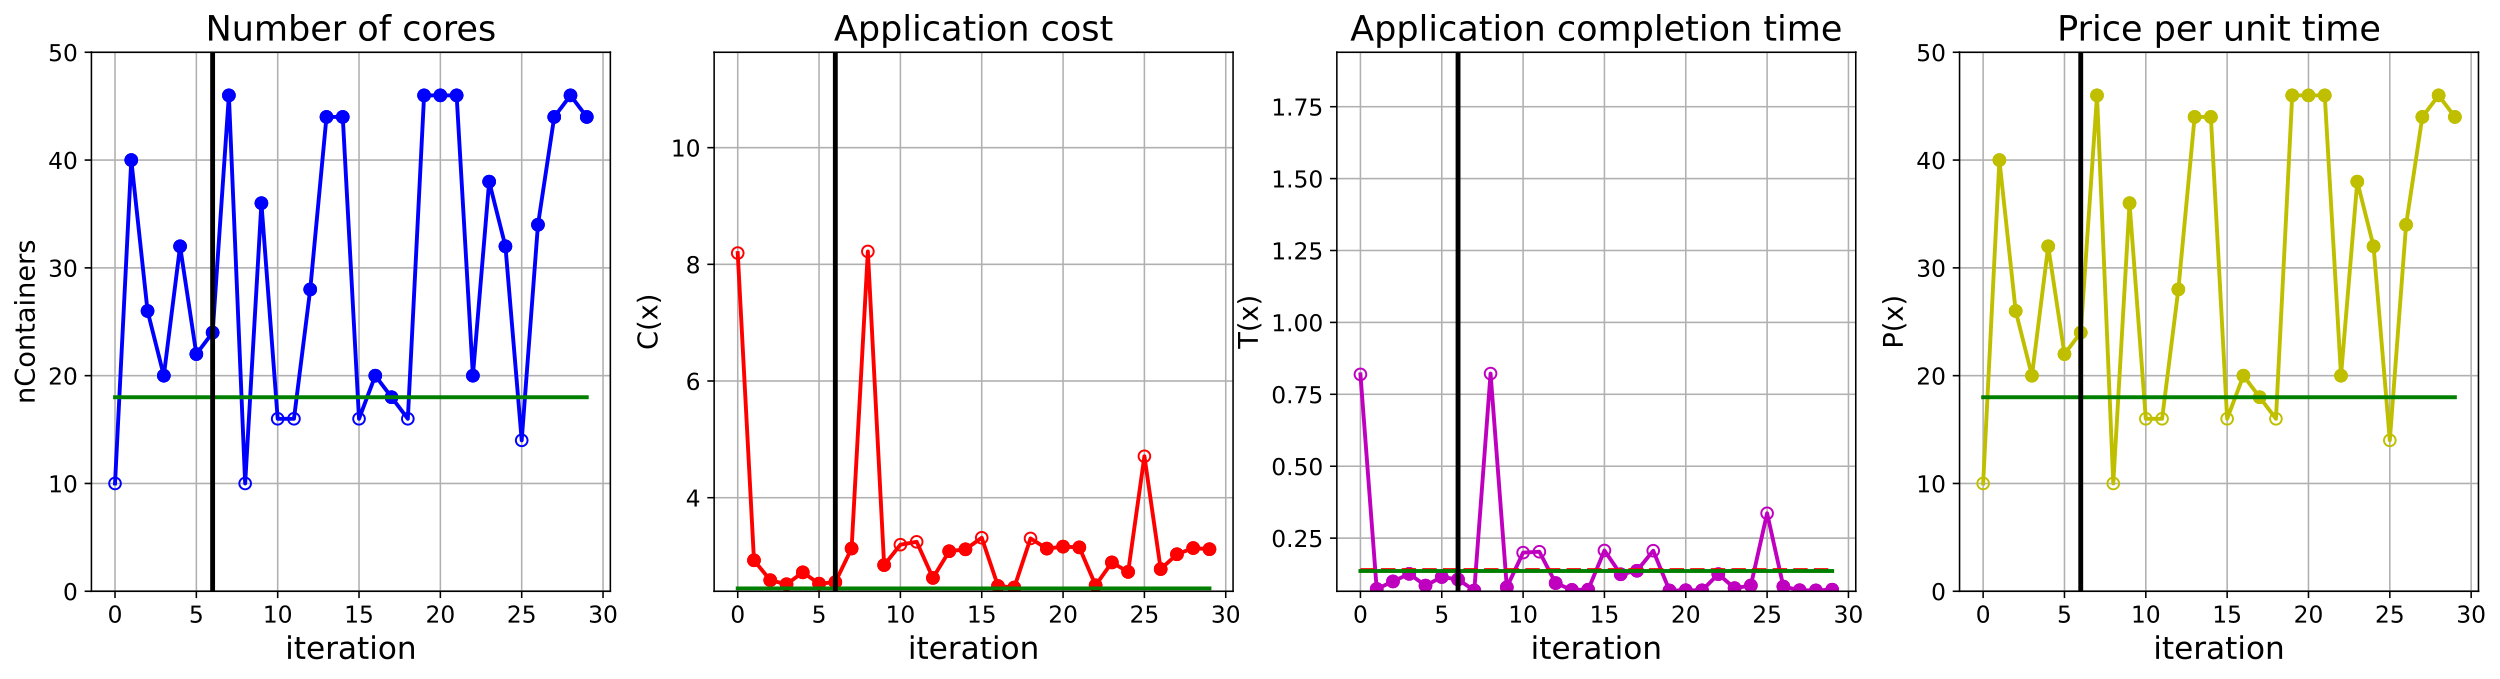 <?xml version="1.0" encoding="utf-8" standalone="no"?>
<!DOCTYPE svg PUBLIC "-//W3C//DTD SVG 1.1//EN"
  "http://www.w3.org/Graphics/SVG/1.1/DTD/svg11.dtd">
<!-- Created with matplotlib (https://matplotlib.org/) -->
<svg height="349.376pt" version="1.1" viewBox="0 0 1285.69 349.376" width="1285.69pt" xmlns="http://www.w3.org/2000/svg" xmlns:xlink="http://www.w3.org/1999/xlink">
 <defs>
  <style type="text/css">
*{stroke-linecap:butt;stroke-linejoin:round;}
  </style>
 </defs>
 <g id="figure_1">
  <g id="patch_1">
   <path d="M 0 349.376 
L 1285.69 349.376 
L 1285.69 0 
L 0 0 
z
" style="fill:#ffffff;"/>
  </g>
  <g id="axes_1">
   <g id="patch_2">
    <path d="M 47.019 304.077 
L 313.889 304.077 
L 313.889 26.877 
L 47.019 26.877 
z
" style="fill:#ffffff;"/>
   </g>
   <g id="matplotlib.axis_1">
    <g id="xtick_1">
     <g id="line2d_1">
      <path clip-path="url(#p0ecd67ae6e)" d="M 59.15 304.077 
L 59.15 26.877 
" style="fill:none;stroke:#b0b0b0;stroke-linecap:square;stroke-width:0.8;"/>
     </g>
     <g id="line2d_2">
      <defs>
       <path d="M 0 0 
L 0 3.5 
" id="m7613e62661" style="stroke:#000000;stroke-width:0.8;"/>
      </defs>
      <g>
       <use style="stroke:#000000;stroke-width:0.8;" x="59.15" xlink:href="#m7613e62661" y="304.077"/>
      </g>
     </g>
     <g id="text_1">
      <!-- 0 -->
      <defs>
       <path d="M 31.781 66.406 
Q 24.172 66.406 20.328 58.906 
Q 16.5 51.422 16.5 36.375 
Q 16.5 21.391 20.328 13.891 
Q 24.172 6.391 31.781 6.391 
Q 39.453 6.391 43.281 13.891 
Q 47.125 21.391 47.125 36.375 
Q 47.125 51.422 43.281 58.906 
Q 39.453 66.406 31.781 66.406 
z
M 31.781 74.219 
Q 44.047 74.219 50.516 64.516 
Q 56.984 54.828 56.984 36.375 
Q 56.984 17.969 50.516 8.266 
Q 44.047 -1.422 31.781 -1.422 
Q 19.531 -1.422 13.062 8.266 
Q 6.594 17.969 6.594 36.375 
Q 6.594 54.828 13.062 64.516 
Q 19.531 74.219 31.781 74.219 
z
" id="DejaVuSans-48"/>
      </defs>
      <g transform="translate(55.332 320.195)scale(0.12 -0.12)">
       <use xlink:href="#DejaVuSans-48"/>
      </g>
     </g>
    </g>
    <g id="xtick_2">
     <g id="line2d_3">
      <path clip-path="url(#p0ecd67ae6e)" d="M 100.979 304.077 
L 100.979 26.877 
" style="fill:none;stroke:#b0b0b0;stroke-linecap:square;stroke-width:0.8;"/>
     </g>
     <g id="line2d_4">
      <g>
       <use style="stroke:#000000;stroke-width:0.8;" x="100.979" xlink:href="#m7613e62661" y="304.077"/>
      </g>
     </g>
     <g id="text_2">
      <!-- 5 -->
      <defs>
       <path d="M 10.797 72.906 
L 49.516 72.906 
L 49.516 64.594 
L 19.828 64.594 
L 19.828 46.734 
Q 21.969 47.469 24.109 47.828 
Q 26.266 48.188 28.422 48.188 
Q 40.625 48.188 47.75 41.5 
Q 54.891 34.812 54.891 23.391 
Q 54.891 11.625 47.562 5.094 
Q 40.234 -1.422 26.906 -1.422 
Q 22.312 -1.422 17.547 -0.641 
Q 12.797 0.141 7.719 1.703 
L 7.719 11.625 
Q 12.109 9.234 16.797 8.062 
Q 21.484 6.891 26.703 6.891 
Q 35.156 6.891 40.078 11.328 
Q 45.016 15.766 45.016 23.391 
Q 45.016 31 40.078 35.438 
Q 35.156 39.891 26.703 39.891 
Q 22.75 39.891 18.812 39.016 
Q 14.891 38.141 10.797 36.281 
z
" id="DejaVuSans-53"/>
      </defs>
      <g transform="translate(97.161 320.195)scale(0.12 -0.12)">
       <use xlink:href="#DejaVuSans-53"/>
      </g>
     </g>
    </g>
    <g id="xtick_3">
     <g id="line2d_5">
      <path clip-path="url(#p0ecd67ae6e)" d="M 142.808 304.077 
L 142.808 26.877 
" style="fill:none;stroke:#b0b0b0;stroke-linecap:square;stroke-width:0.8;"/>
     </g>
     <g id="line2d_6">
      <g>
       <use style="stroke:#000000;stroke-width:0.8;" x="142.808" xlink:href="#m7613e62661" y="304.077"/>
      </g>
     </g>
     <g id="text_3">
      <!-- 10 -->
      <defs>
       <path d="M 12.406 8.297 
L 28.516 8.297 
L 28.516 63.922 
L 10.984 60.406 
L 10.984 69.391 
L 28.422 72.906 
L 38.281 72.906 
L 38.281 8.297 
L 54.391 8.297 
L 54.391 0 
L 12.406 0 
z
" id="DejaVuSans-49"/>
      </defs>
      <g transform="translate(135.173 320.195)scale(0.12 -0.12)">
       <use xlink:href="#DejaVuSans-49"/>
       <use x="63.623" xlink:href="#DejaVuSans-48"/>
      </g>
     </g>
    </g>
    <g id="xtick_4">
     <g id="line2d_7">
      <path clip-path="url(#p0ecd67ae6e)" d="M 184.637 304.077 
L 184.637 26.877 
" style="fill:none;stroke:#b0b0b0;stroke-linecap:square;stroke-width:0.8;"/>
     </g>
     <g id="line2d_8">
      <g>
       <use style="stroke:#000000;stroke-width:0.8;" x="184.637" xlink:href="#m7613e62661" y="304.077"/>
      </g>
     </g>
     <g id="text_4">
      <!-- 15 -->
      <g transform="translate(177.002 320.195)scale(0.12 -0.12)">
       <use xlink:href="#DejaVuSans-49"/>
       <use x="63.623" xlink:href="#DejaVuSans-53"/>
      </g>
     </g>
    </g>
    <g id="xtick_5">
     <g id="line2d_9">
      <path clip-path="url(#p0ecd67ae6e)" d="M 226.466 304.077 
L 226.466 26.877 
" style="fill:none;stroke:#b0b0b0;stroke-linecap:square;stroke-width:0.8;"/>
     </g>
     <g id="line2d_10">
      <g>
       <use style="stroke:#000000;stroke-width:0.8;" x="226.466" xlink:href="#m7613e62661" y="304.077"/>
      </g>
     </g>
     <g id="text_5">
      <!-- 20 -->
      <defs>
       <path d="M 19.188 8.297 
L 53.609 8.297 
L 53.609 0 
L 7.328 0 
L 7.328 8.297 
Q 12.938 14.109 22.625 23.891 
Q 32.328 33.688 34.812 36.531 
Q 39.547 41.844 41.422 45.531 
Q 43.312 49.219 43.312 52.781 
Q 43.312 58.594 39.234 62.25 
Q 35.156 65.922 28.609 65.922 
Q 23.969 65.922 18.812 64.312 
Q 13.672 62.703 7.812 59.422 
L 7.812 69.391 
Q 13.766 71.781 18.938 73 
Q 24.125 74.219 28.422 74.219 
Q 39.75 74.219 46.484 68.547 
Q 53.219 62.891 53.219 53.422 
Q 53.219 48.922 51.531 44.891 
Q 49.859 40.875 45.406 35.406 
Q 44.188 33.984 37.641 27.219 
Q 31.109 20.453 19.188 8.297 
z
" id="DejaVuSans-50"/>
      </defs>
      <g transform="translate(218.831 320.195)scale(0.12 -0.12)">
       <use xlink:href="#DejaVuSans-50"/>
       <use x="63.623" xlink:href="#DejaVuSans-48"/>
      </g>
     </g>
    </g>
    <g id="xtick_6">
     <g id="line2d_11">
      <path clip-path="url(#p0ecd67ae6e)" d="M 268.295 304.077 
L 268.295 26.877 
" style="fill:none;stroke:#b0b0b0;stroke-linecap:square;stroke-width:0.8;"/>
     </g>
     <g id="line2d_12">
      <g>
       <use style="stroke:#000000;stroke-width:0.8;" x="268.295" xlink:href="#m7613e62661" y="304.077"/>
      </g>
     </g>
     <g id="text_6">
      <!-- 25 -->
      <g transform="translate(260.66 320.195)scale(0.12 -0.12)">
       <use xlink:href="#DejaVuSans-50"/>
       <use x="63.623" xlink:href="#DejaVuSans-53"/>
      </g>
     </g>
    </g>
    <g id="xtick_7">
     <g id="line2d_13">
      <path clip-path="url(#p0ecd67ae6e)" d="M 310.124 304.077 
L 310.124 26.877 
" style="fill:none;stroke:#b0b0b0;stroke-linecap:square;stroke-width:0.8;"/>
     </g>
     <g id="line2d_14">
      <g>
       <use style="stroke:#000000;stroke-width:0.8;" x="310.124" xlink:href="#m7613e62661" y="304.077"/>
      </g>
     </g>
     <g id="text_7">
      <!-- 30 -->
      <defs>
       <path d="M 40.578 39.312 
Q 47.656 37.797 51.625 33 
Q 55.609 28.219 55.609 21.188 
Q 55.609 10.406 48.188 4.484 
Q 40.766 -1.422 27.094 -1.422 
Q 22.516 -1.422 17.656 -0.516 
Q 12.797 0.391 7.625 2.203 
L 7.625 11.719 
Q 11.719 9.328 16.594 8.109 
Q 21.484 6.891 26.812 6.891 
Q 36.078 6.891 40.938 10.547 
Q 45.797 14.203 45.797 21.188 
Q 45.797 27.641 41.281 31.266 
Q 36.766 34.906 28.719 34.906 
L 20.219 34.906 
L 20.219 43.016 
L 29.109 43.016 
Q 36.375 43.016 40.234 45.922 
Q 44.094 48.828 44.094 54.297 
Q 44.094 59.906 40.109 62.906 
Q 36.141 65.922 28.719 65.922 
Q 24.656 65.922 20.016 65.031 
Q 15.375 64.156 9.812 62.312 
L 9.812 71.094 
Q 15.438 72.656 20.344 73.438 
Q 25.25 74.219 29.594 74.219 
Q 40.828 74.219 47.359 69.109 
Q 53.906 64.016 53.906 55.328 
Q 53.906 49.266 50.438 45.094 
Q 46.969 40.922 40.578 39.312 
z
" id="DejaVuSans-51"/>
      </defs>
      <g transform="translate(302.489 320.195)scale(0.12 -0.12)">
       <use xlink:href="#DejaVuSans-51"/>
       <use x="63.623" xlink:href="#DejaVuSans-48"/>
      </g>
     </g>
    </g>
    <g id="text_8">
     <!-- iteration -->
     <defs>
      <path d="M 9.422 54.688 
L 18.406 54.688 
L 18.406 0 
L 9.422 0 
z
M 9.422 75.984 
L 18.406 75.984 
L 18.406 64.594 
L 9.422 64.594 
z
" id="DejaVuSans-105"/>
      <path d="M 18.312 70.219 
L 18.312 54.688 
L 36.812 54.688 
L 36.812 47.703 
L 18.312 47.703 
L 18.312 18.016 
Q 18.312 11.328 20.141 9.422 
Q 21.969 7.516 27.594 7.516 
L 36.812 7.516 
L 36.812 0 
L 27.594 0 
Q 17.188 0 13.234 3.875 
Q 9.281 7.766 9.281 18.016 
L 9.281 47.703 
L 2.688 47.703 
L 2.688 54.688 
L 9.281 54.688 
L 9.281 70.219 
z
" id="DejaVuSans-116"/>
      <path d="M 56.203 29.594 
L 56.203 25.203 
L 14.891 25.203 
Q 15.484 15.922 20.484 11.062 
Q 25.484 6.203 34.422 6.203 
Q 39.594 6.203 44.453 7.469 
Q 49.312 8.734 54.109 11.281 
L 54.109 2.781 
Q 49.266 0.734 44.188 -0.344 
Q 39.109 -1.422 33.891 -1.422 
Q 20.797 -1.422 13.156 6.188 
Q 5.516 13.812 5.516 26.812 
Q 5.516 40.234 12.766 48.109 
Q 20.016 56 32.328 56 
Q 43.359 56 49.781 48.891 
Q 56.203 41.797 56.203 29.594 
z
M 47.219 32.234 
Q 47.125 39.594 43.094 43.984 
Q 39.062 48.391 32.422 48.391 
Q 24.906 48.391 20.391 44.141 
Q 15.875 39.891 15.188 32.172 
z
" id="DejaVuSans-101"/>
      <path d="M 41.109 46.297 
Q 39.594 47.172 37.812 47.578 
Q 36.031 48 33.891 48 
Q 26.266 48 22.188 43.047 
Q 18.109 38.094 18.109 28.812 
L 18.109 0 
L 9.078 0 
L 9.078 54.688 
L 18.109 54.688 
L 18.109 46.188 
Q 20.953 51.172 25.484 53.578 
Q 30.031 56 36.531 56 
Q 37.453 56 38.578 55.875 
Q 39.703 55.766 41.062 55.516 
z
" id="DejaVuSans-114"/>
      <path d="M 34.281 27.484 
Q 23.391 27.484 19.188 25 
Q 14.984 22.516 14.984 16.5 
Q 14.984 11.719 18.141 8.906 
Q 21.297 6.109 26.703 6.109 
Q 34.188 6.109 38.703 11.406 
Q 43.219 16.703 43.219 25.484 
L 43.219 27.484 
z
M 52.203 31.203 
L 52.203 0 
L 43.219 0 
L 43.219 8.297 
Q 40.141 3.328 35.547 0.953 
Q 30.953 -1.422 24.312 -1.422 
Q 15.922 -1.422 10.953 3.297 
Q 6 8.016 6 15.922 
Q 6 25.141 12.172 29.828 
Q 18.359 34.516 30.609 34.516 
L 43.219 34.516 
L 43.219 35.406 
Q 43.219 41.609 39.141 45 
Q 35.062 48.391 27.688 48.391 
Q 23 48.391 18.547 47.266 
Q 14.109 46.141 10.016 43.891 
L 10.016 52.203 
Q 14.938 54.109 19.578 55.047 
Q 24.219 56 28.609 56 
Q 40.484 56 46.344 49.844 
Q 52.203 43.703 52.203 31.203 
z
" id="DejaVuSans-97"/>
      <path d="M 30.609 48.391 
Q 23.391 48.391 19.188 42.75 
Q 14.984 37.109 14.984 27.297 
Q 14.984 17.484 19.156 11.844 
Q 23.344 6.203 30.609 6.203 
Q 37.797 6.203 41.984 11.859 
Q 46.188 17.531 46.188 27.297 
Q 46.188 37.016 41.984 42.703 
Q 37.797 48.391 30.609 48.391 
z
M 30.609 56 
Q 42.328 56 49.016 48.375 
Q 55.719 40.766 55.719 27.297 
Q 55.719 13.875 49.016 6.219 
Q 42.328 -1.422 30.609 -1.422 
Q 18.844 -1.422 12.172 6.219 
Q 5.516 13.875 5.516 27.297 
Q 5.516 40.766 12.172 48.375 
Q 18.844 56 30.609 56 
z
" id="DejaVuSans-111"/>
      <path d="M 54.891 33.016 
L 54.891 0 
L 45.906 0 
L 45.906 32.719 
Q 45.906 40.484 42.875 44.328 
Q 39.844 48.188 33.797 48.188 
Q 26.516 48.188 22.312 43.547 
Q 18.109 38.922 18.109 30.906 
L 18.109 0 
L 9.078 0 
L 9.078 54.688 
L 18.109 54.688 
L 18.109 46.188 
Q 21.344 51.125 25.703 53.562 
Q 30.078 56 35.797 56 
Q 45.219 56 50.047 50.172 
Q 54.891 44.344 54.891 33.016 
z
" id="DejaVuSans-110"/>
     </defs>
     <g transform="translate(146.658 338.848)scale(0.16 -0.16)">
      <use xlink:href="#DejaVuSans-105"/>
      <use x="27.783" xlink:href="#DejaVuSans-116"/>
      <use x="66.992" xlink:href="#DejaVuSans-101"/>
      <use x="128.516" xlink:href="#DejaVuSans-114"/>
      <use x="169.629" xlink:href="#DejaVuSans-97"/>
      <use x="230.908" xlink:href="#DejaVuSans-116"/>
      <use x="270.117" xlink:href="#DejaVuSans-105"/>
      <use x="297.9" xlink:href="#DejaVuSans-111"/>
      <use x="359.082" xlink:href="#DejaVuSans-110"/>
     </g>
    </g>
   </g>
   <g id="matplotlib.axis_2">
    <g id="ytick_1">
     <g id="line2d_15">
      <path clip-path="url(#p0ecd67ae6e)" d="M 47.019 304.077 
L 313.889 304.077 
" style="fill:none;stroke:#b0b0b0;stroke-linecap:square;stroke-width:0.8;"/>
     </g>
     <g id="line2d_16">
      <defs>
       <path d="M 0 0 
L -3.5 0 
" id="m1ec443bbce" style="stroke:#000000;stroke-width:0.8;"/>
      </defs>
      <g>
       <use style="stroke:#000000;stroke-width:0.8;" x="47.019" xlink:href="#m1ec443bbce" y="304.077"/>
      </g>
     </g>
     <g id="text_9">
      <!-- 0 -->
      <g transform="translate(32.384 308.636)scale(0.12 -0.12)">
       <use xlink:href="#DejaVuSans-48"/>
      </g>
     </g>
    </g>
    <g id="ytick_2">
     <g id="line2d_17">
      <path clip-path="url(#p0ecd67ae6e)" d="M 47.019 248.637 
L 313.889 248.637 
" style="fill:none;stroke:#b0b0b0;stroke-linecap:square;stroke-width:0.8;"/>
     </g>
     <g id="line2d_18">
      <g>
       <use style="stroke:#000000;stroke-width:0.8;" x="47.019" xlink:href="#m1ec443bbce" y="248.637"/>
      </g>
     </g>
     <g id="text_10">
      <!-- 10 -->
      <g transform="translate(24.749 253.196)scale(0.12 -0.12)">
       <use xlink:href="#DejaVuSans-49"/>
       <use x="63.623" xlink:href="#DejaVuSans-48"/>
      </g>
     </g>
    </g>
    <g id="ytick_3">
     <g id="line2d_19">
      <path clip-path="url(#p0ecd67ae6e)" d="M 47.019 193.197 
L 313.889 193.197 
" style="fill:none;stroke:#b0b0b0;stroke-linecap:square;stroke-width:0.8;"/>
     </g>
     <g id="line2d_20">
      <g>
       <use style="stroke:#000000;stroke-width:0.8;" x="47.019" xlink:href="#m1ec443bbce" y="193.197"/>
      </g>
     </g>
     <g id="text_11">
      <!-- 20 -->
      <g transform="translate(24.749 197.756)scale(0.12 -0.12)">
       <use xlink:href="#DejaVuSans-50"/>
       <use x="63.623" xlink:href="#DejaVuSans-48"/>
      </g>
     </g>
    </g>
    <g id="ytick_4">
     <g id="line2d_21">
      <path clip-path="url(#p0ecd67ae6e)" d="M 47.019 137.757 
L 313.889 137.757 
" style="fill:none;stroke:#b0b0b0;stroke-linecap:square;stroke-width:0.8;"/>
     </g>
     <g id="line2d_22">
      <g>
       <use style="stroke:#000000;stroke-width:0.8;" x="47.019" xlink:href="#m1ec443bbce" y="137.757"/>
      </g>
     </g>
     <g id="text_12">
      <!-- 30 -->
      <g transform="translate(24.749 142.316)scale(0.12 -0.12)">
       <use xlink:href="#DejaVuSans-51"/>
       <use x="63.623" xlink:href="#DejaVuSans-48"/>
      </g>
     </g>
    </g>
    <g id="ytick_5">
     <g id="line2d_23">
      <path clip-path="url(#p0ecd67ae6e)" d="M 47.019 82.317 
L 313.889 82.317 
" style="fill:none;stroke:#b0b0b0;stroke-linecap:square;stroke-width:0.8;"/>
     </g>
     <g id="line2d_24">
      <g>
       <use style="stroke:#000000;stroke-width:0.8;" x="47.019" xlink:href="#m1ec443bbce" y="82.317"/>
      </g>
     </g>
     <g id="text_13">
      <!-- 40 -->
      <defs>
       <path d="M 37.797 64.312 
L 12.891 25.391 
L 37.797 25.391 
z
M 35.203 72.906 
L 47.609 72.906 
L 47.609 25.391 
L 58.016 25.391 
L 58.016 17.188 
L 47.609 17.188 
L 47.609 0 
L 37.797 0 
L 37.797 17.188 
L 4.891 17.188 
L 4.891 26.703 
z
" id="DejaVuSans-52"/>
      </defs>
      <g transform="translate(24.749 86.876)scale(0.12 -0.12)">
       <use xlink:href="#DejaVuSans-52"/>
       <use x="63.623" xlink:href="#DejaVuSans-48"/>
      </g>
     </g>
    </g>
    <g id="ytick_6">
     <g id="line2d_25">
      <path clip-path="url(#p0ecd67ae6e)" d="M 47.019 26.877 
L 313.889 26.877 
" style="fill:none;stroke:#b0b0b0;stroke-linecap:square;stroke-width:0.8;"/>
     </g>
     <g id="line2d_26">
      <g>
       <use style="stroke:#000000;stroke-width:0.8;" x="47.019" xlink:href="#m1ec443bbce" y="26.877"/>
      </g>
     </g>
     <g id="text_14">
      <!-- 50 -->
      <g transform="translate(24.749 31.436)scale(0.12 -0.12)">
       <use xlink:href="#DejaVuSans-53"/>
       <use x="63.623" xlink:href="#DejaVuSans-48"/>
      </g>
     </g>
    </g>
    <g id="text_15">
     <!-- nContainers -->
     <defs>
      <path d="M 64.406 67.281 
L 64.406 56.891 
Q 59.422 61.531 53.781 63.812 
Q 48.141 66.109 41.797 66.109 
Q 29.297 66.109 22.656 58.469 
Q 16.016 50.828 16.016 36.375 
Q 16.016 21.969 22.656 14.328 
Q 29.297 6.688 41.797 6.688 
Q 48.141 6.688 53.781 8.984 
Q 59.422 11.281 64.406 15.922 
L 64.406 5.609 
Q 59.234 2.094 53.438 0.328 
Q 47.656 -1.422 41.219 -1.422 
Q 24.656 -1.422 15.125 8.703 
Q 5.609 18.844 5.609 36.375 
Q 5.609 53.953 15.125 64.078 
Q 24.656 74.219 41.219 74.219 
Q 47.75 74.219 53.531 72.484 
Q 59.328 70.75 64.406 67.281 
z
" id="DejaVuSans-67"/>
      <path d="M 44.281 53.078 
L 44.281 44.578 
Q 40.484 46.531 36.375 47.5 
Q 32.281 48.484 27.875 48.484 
Q 21.188 48.484 17.844 46.438 
Q 14.5 44.391 14.5 40.281 
Q 14.5 37.156 16.891 35.375 
Q 19.281 33.594 26.516 31.984 
L 29.594 31.297 
Q 39.156 29.25 43.188 25.516 
Q 47.219 21.781 47.219 15.094 
Q 47.219 7.469 41.188 3.016 
Q 35.156 -1.422 24.609 -1.422 
Q 20.219 -1.422 15.453 -0.562 
Q 10.688 0.297 5.422 2 
L 5.422 11.281 
Q 10.406 8.688 15.234 7.391 
Q 20.062 6.109 24.812 6.109 
Q 31.156 6.109 34.562 8.281 
Q 37.984 10.453 37.984 14.406 
Q 37.984 18.062 35.516 20.016 
Q 33.062 21.969 24.703 23.781 
L 21.578 24.516 
Q 13.234 26.266 9.516 29.906 
Q 5.812 33.547 5.812 39.891 
Q 5.812 47.609 11.281 51.797 
Q 16.75 56 26.812 56 
Q 31.781 56 36.172 55.266 
Q 40.578 54.547 44.281 53.078 
z
" id="DejaVuSans-115"/>
     </defs>
     <g transform="translate(17.838 207.767)rotate(-90)scale(0.14 -0.14)">
      <use xlink:href="#DejaVuSans-110"/>
      <use x="63.379" xlink:href="#DejaVuSans-67"/>
      <use x="133.203" xlink:href="#DejaVuSans-111"/>
      <use x="194.385" xlink:href="#DejaVuSans-110"/>
      <use x="257.764" xlink:href="#DejaVuSans-116"/>
      <use x="296.973" xlink:href="#DejaVuSans-97"/>
      <use x="358.252" xlink:href="#DejaVuSans-105"/>
      <use x="386.035" xlink:href="#DejaVuSans-110"/>
      <use x="449.414" xlink:href="#DejaVuSans-101"/>
      <use x="510.938" xlink:href="#DejaVuSans-114"/>
      <use x="552.051" xlink:href="#DejaVuSans-115"/>
     </g>
    </g>
   </g>
   <g id="line2d_27">
    <path clip-path="url(#p0ecd67ae6e)" d="M 59.15 248.637 
L 67.516 82.317 
L 75.881 159.933 
L 84.247 193.197 
L 92.613 126.669 
L 100.979 182.109 
L 109.345 171.021 
L 117.711 49.053 
L 126.076 248.637 
L 134.442 104.493 
L 142.808 215.373 
L 151.174 215.373 
L 159.54 148.845 
L 167.905 60.141 
L 176.271 60.141 
L 184.637 215.373 
L 193.003 193.197 
L 201.369 204.285 
L 209.735 215.373 
L 218.1 49.053 
L 226.466 49.053 
L 234.832 49.053 
L 243.198 193.197 
L 251.564 93.405 
L 259.929 126.669 
L 268.295 226.461 
L 276.661 115.581 
L 285.027 60.141 
L 293.393 49.053 
L 301.759 60.141 
" style="fill:none;stroke:#0000ff;stroke-linecap:square;stroke-width:2;"/>
    <defs>
     <path d="M 0 3 
C 0.796 3 1.559 2.684 2.121 2.121 
C 2.684 1.559 3 0.796 3 0 
C 3 -0.796 2.684 -1.559 2.121 -2.121 
C 1.559 -2.684 0.796 -3 0 -3 
C -0.796 -3 -1.559 -2.684 -2.121 -2.121 
C -2.684 -1.559 -3 -0.796 -3 0 
C -3 0.796 -2.684 1.559 -2.121 2.121 
C -1.559 2.684 -0.796 3 0 3 
z
" id="m5a9219ebcc" style="stroke:#0000ff;"/>
    </defs>
    <g clip-path="url(#p0ecd67ae6e)">
     <use style="fill-opacity:0;stroke:#0000ff;" x="59.15" xlink:href="#m5a9219ebcc" y="248.637"/>
     <use style="fill-opacity:0;stroke:#0000ff;" x="67.516" xlink:href="#m5a9219ebcc" y="82.317"/>
     <use style="fill-opacity:0;stroke:#0000ff;" x="75.881" xlink:href="#m5a9219ebcc" y="159.933"/>
     <use style="fill-opacity:0;stroke:#0000ff;" x="84.247" xlink:href="#m5a9219ebcc" y="193.197"/>
     <use style="fill-opacity:0;stroke:#0000ff;" x="92.613" xlink:href="#m5a9219ebcc" y="126.669"/>
     <use style="fill-opacity:0;stroke:#0000ff;" x="100.979" xlink:href="#m5a9219ebcc" y="182.109"/>
     <use style="fill-opacity:0;stroke:#0000ff;" x="109.345" xlink:href="#m5a9219ebcc" y="171.021"/>
     <use style="fill-opacity:0;stroke:#0000ff;" x="117.711" xlink:href="#m5a9219ebcc" y="49.053"/>
     <use style="fill-opacity:0;stroke:#0000ff;" x="126.076" xlink:href="#m5a9219ebcc" y="248.637"/>
     <use style="fill-opacity:0;stroke:#0000ff;" x="134.442" xlink:href="#m5a9219ebcc" y="104.493"/>
     <use style="fill-opacity:0;stroke:#0000ff;" x="142.808" xlink:href="#m5a9219ebcc" y="215.373"/>
     <use style="fill-opacity:0;stroke:#0000ff;" x="151.174" xlink:href="#m5a9219ebcc" y="215.373"/>
     <use style="fill-opacity:0;stroke:#0000ff;" x="159.54" xlink:href="#m5a9219ebcc" y="148.845"/>
     <use style="fill-opacity:0;stroke:#0000ff;" x="167.905" xlink:href="#m5a9219ebcc" y="60.141"/>
     <use style="fill-opacity:0;stroke:#0000ff;" x="176.271" xlink:href="#m5a9219ebcc" y="60.141"/>
     <use style="fill-opacity:0;stroke:#0000ff;" x="184.637" xlink:href="#m5a9219ebcc" y="215.373"/>
     <use style="fill-opacity:0;stroke:#0000ff;" x="193.003" xlink:href="#m5a9219ebcc" y="193.197"/>
     <use style="fill-opacity:0;stroke:#0000ff;" x="201.369" xlink:href="#m5a9219ebcc" y="204.285"/>
     <use style="fill-opacity:0;stroke:#0000ff;" x="209.735" xlink:href="#m5a9219ebcc" y="215.373"/>
     <use style="fill-opacity:0;stroke:#0000ff;" x="218.1" xlink:href="#m5a9219ebcc" y="49.053"/>
     <use style="fill-opacity:0;stroke:#0000ff;" x="226.466" xlink:href="#m5a9219ebcc" y="49.053"/>
     <use style="fill-opacity:0;stroke:#0000ff;" x="234.832" xlink:href="#m5a9219ebcc" y="49.053"/>
     <use style="fill-opacity:0;stroke:#0000ff;" x="243.198" xlink:href="#m5a9219ebcc" y="193.197"/>
     <use style="fill-opacity:0;stroke:#0000ff;" x="251.564" xlink:href="#m5a9219ebcc" y="93.405"/>
     <use style="fill-opacity:0;stroke:#0000ff;" x="259.929" xlink:href="#m5a9219ebcc" y="126.669"/>
     <use style="fill-opacity:0;stroke:#0000ff;" x="268.295" xlink:href="#m5a9219ebcc" y="226.461"/>
     <use style="fill-opacity:0;stroke:#0000ff;" x="276.661" xlink:href="#m5a9219ebcc" y="115.581"/>
     <use style="fill-opacity:0;stroke:#0000ff;" x="285.027" xlink:href="#m5a9219ebcc" y="60.141"/>
     <use style="fill-opacity:0;stroke:#0000ff;" x="293.393" xlink:href="#m5a9219ebcc" y="49.053"/>
     <use style="fill-opacity:0;stroke:#0000ff;" x="301.759" xlink:href="#m5a9219ebcc" y="60.141"/>
    </g>
   </g>
   <g id="line2d_28">
    <defs>
     <path d="M 0 3 
C 0.796 3 1.559 2.684 2.121 2.121 
C 2.684 1.559 3 0.796 3 0 
C 3 -0.796 2.684 -1.559 2.121 -2.121 
C 1.559 -2.684 0.796 -3 0 -3 
C -0.796 -3 -1.559 -2.684 -2.121 -2.121 
C -2.684 -1.559 -3 -0.796 -3 0 
C -3 0.796 -2.684 1.559 -2.121 2.121 
C -1.559 2.684 -0.796 3 0 3 
z
" id="m4824848990" style="stroke:#0000ff;"/>
    </defs>
    <g clip-path="url(#p0ecd67ae6e)">
     <use style="fill:#0000ff;stroke:#0000ff;" x="67.516" xlink:href="#m4824848990" y="82.317"/>
    </g>
   </g>
   <g id="line2d_29">
    <g clip-path="url(#p0ecd67ae6e)">
     <use style="fill:#0000ff;stroke:#0000ff;" x="75.881" xlink:href="#m4824848990" y="159.933"/>
    </g>
   </g>
   <g id="line2d_30">
    <g clip-path="url(#p0ecd67ae6e)">
     <use style="fill:#0000ff;stroke:#0000ff;" x="84.247" xlink:href="#m4824848990" y="193.197"/>
    </g>
   </g>
   <g id="line2d_31">
    <g clip-path="url(#p0ecd67ae6e)">
     <use style="fill:#0000ff;stroke:#0000ff;" x="92.613" xlink:href="#m4824848990" y="126.669"/>
    </g>
   </g>
   <g id="line2d_32">
    <g clip-path="url(#p0ecd67ae6e)">
     <use style="fill:#0000ff;stroke:#0000ff;" x="100.979" xlink:href="#m4824848990" y="182.109"/>
    </g>
   </g>
   <g id="line2d_33">
    <g clip-path="url(#p0ecd67ae6e)">
     <use style="fill:#0000ff;stroke:#0000ff;" x="109.345" xlink:href="#m4824848990" y="171.021"/>
    </g>
   </g>
   <g id="line2d_34">
    <g clip-path="url(#p0ecd67ae6e)">
     <use style="fill:#0000ff;stroke:#0000ff;" x="117.711" xlink:href="#m4824848990" y="49.053"/>
    </g>
   </g>
   <g id="line2d_35">
    <g clip-path="url(#p0ecd67ae6e)">
     <use style="fill:#0000ff;stroke:#0000ff;" x="134.442" xlink:href="#m4824848990" y="104.493"/>
    </g>
   </g>
   <g id="line2d_36">
    <g clip-path="url(#p0ecd67ae6e)">
     <use style="fill:#0000ff;stroke:#0000ff;" x="159.54" xlink:href="#m4824848990" y="148.845"/>
    </g>
   </g>
   <g id="line2d_37">
    <g clip-path="url(#p0ecd67ae6e)">
     <use style="fill:#0000ff;stroke:#0000ff;" x="167.905" xlink:href="#m4824848990" y="60.141"/>
    </g>
   </g>
   <g id="line2d_38">
    <g clip-path="url(#p0ecd67ae6e)">
     <use style="fill:#0000ff;stroke:#0000ff;" x="176.271" xlink:href="#m4824848990" y="60.141"/>
    </g>
   </g>
   <g id="line2d_39">
    <g clip-path="url(#p0ecd67ae6e)">
     <use style="fill:#0000ff;stroke:#0000ff;" x="193.003" xlink:href="#m4824848990" y="193.197"/>
    </g>
   </g>
   <g id="line2d_40">
    <g clip-path="url(#p0ecd67ae6e)">
     <use style="fill:#0000ff;stroke:#0000ff;" x="201.369" xlink:href="#m4824848990" y="204.285"/>
    </g>
   </g>
   <g id="line2d_41">
    <g clip-path="url(#p0ecd67ae6e)">
     <use style="fill:#0000ff;stroke:#0000ff;" x="218.1" xlink:href="#m4824848990" y="49.053"/>
    </g>
   </g>
   <g id="line2d_42">
    <g clip-path="url(#p0ecd67ae6e)">
     <use style="fill:#0000ff;stroke:#0000ff;" x="226.466" xlink:href="#m4824848990" y="49.053"/>
    </g>
   </g>
   <g id="line2d_43">
    <g clip-path="url(#p0ecd67ae6e)">
     <use style="fill:#0000ff;stroke:#0000ff;" x="234.832" xlink:href="#m4824848990" y="49.053"/>
    </g>
   </g>
   <g id="line2d_44">
    <g clip-path="url(#p0ecd67ae6e)">
     <use style="fill:#0000ff;stroke:#0000ff;" x="243.198" xlink:href="#m4824848990" y="193.197"/>
    </g>
   </g>
   <g id="line2d_45">
    <g clip-path="url(#p0ecd67ae6e)">
     <use style="fill:#0000ff;stroke:#0000ff;" x="251.564" xlink:href="#m4824848990" y="93.405"/>
    </g>
   </g>
   <g id="line2d_46">
    <g clip-path="url(#p0ecd67ae6e)">
     <use style="fill:#0000ff;stroke:#0000ff;" x="259.929" xlink:href="#m4824848990" y="126.669"/>
    </g>
   </g>
   <g id="line2d_47">
    <g clip-path="url(#p0ecd67ae6e)">
     <use style="fill:#0000ff;stroke:#0000ff;" x="276.661" xlink:href="#m4824848990" y="115.581"/>
    </g>
   </g>
   <g id="line2d_48">
    <g clip-path="url(#p0ecd67ae6e)">
     <use style="fill:#0000ff;stroke:#0000ff;" x="285.027" xlink:href="#m4824848990" y="60.141"/>
    </g>
   </g>
   <g id="line2d_49">
    <g clip-path="url(#p0ecd67ae6e)">
     <use style="fill:#0000ff;stroke:#0000ff;" x="293.393" xlink:href="#m4824848990" y="49.053"/>
    </g>
   </g>
   <g id="line2d_50">
    <g clip-path="url(#p0ecd67ae6e)">
     <use style="fill:#0000ff;stroke:#0000ff;" x="301.759" xlink:href="#m4824848990" y="60.141"/>
    </g>
   </g>
   <g id="line2d_51">
    <path clip-path="url(#p0ecd67ae6e)" d="M 59.15 204.285 
L 67.516 204.285 
L 75.881 204.285 
L 84.247 204.285 
L 92.613 204.285 
L 100.979 204.285 
L 109.345 204.285 
L 117.711 204.285 
L 126.076 204.285 
L 134.442 204.285 
L 142.808 204.285 
L 151.174 204.285 
L 159.54 204.285 
L 167.905 204.285 
L 176.271 204.285 
L 184.637 204.285 
L 193.003 204.285 
L 201.369 204.285 
L 209.735 204.285 
L 218.1 204.285 
L 226.466 204.285 
L 234.832 204.285 
L 243.198 204.285 
L 251.564 204.285 
L 259.929 204.285 
L 268.295 204.285 
L 276.661 204.285 
L 285.027 204.285 
L 293.393 204.285 
L 301.759 204.285 
" style="fill:none;stroke:#008000;stroke-linecap:square;stroke-width:2;"/>
   </g>
   <g id="line2d_52">
    <path clip-path="url(#p0ecd67ae6e)" d="M 109.345 304.077 
L 109.345 26.877 
" style="fill:none;stroke:#000000;stroke-linecap:square;stroke-width:2.5;"/>
   </g>
   <g id="patch_3">
    <path d="M 47.019 304.077 
L 47.019 26.877 
" style="fill:none;stroke:#000000;stroke-linecap:square;stroke-linejoin:miter;stroke-width:0.8;"/>
   </g>
   <g id="patch_4">
    <path d="M 313.889 304.077 
L 313.889 26.877 
" style="fill:none;stroke:#000000;stroke-linecap:square;stroke-linejoin:miter;stroke-width:0.8;"/>
   </g>
   <g id="patch_5">
    <path d="M 47.019 304.077 
L 313.889 304.077 
" style="fill:none;stroke:#000000;stroke-linecap:square;stroke-linejoin:miter;stroke-width:0.8;"/>
   </g>
   <g id="patch_6">
    <path d="M 47.019 26.877 
L 313.889 26.877 
" style="fill:none;stroke:#000000;stroke-linecap:square;stroke-linejoin:miter;stroke-width:0.8;"/>
   </g>
   <g id="text_16">
    <!-- Number of cores -->
    <defs>
     <path d="M 9.812 72.906 
L 23.094 72.906 
L 55.422 11.922 
L 55.422 72.906 
L 64.984 72.906 
L 64.984 0 
L 51.703 0 
L 19.391 60.984 
L 19.391 0 
L 9.812 0 
z
" id="DejaVuSans-78"/>
     <path d="M 8.5 21.578 
L 8.5 54.688 
L 17.484 54.688 
L 17.484 21.922 
Q 17.484 14.156 20.5 10.266 
Q 23.531 6.391 29.594 6.391 
Q 36.859 6.391 41.078 11.031 
Q 45.312 15.672 45.312 23.688 
L 45.312 54.688 
L 54.297 54.688 
L 54.297 0 
L 45.312 0 
L 45.312 8.406 
Q 42.047 3.422 37.719 1 
Q 33.406 -1.422 27.688 -1.422 
Q 18.266 -1.422 13.375 4.438 
Q 8.5 10.297 8.5 21.578 
z
M 31.109 56 
z
" id="DejaVuSans-117"/>
     <path d="M 52 44.188 
Q 55.375 50.25 60.062 53.125 
Q 64.75 56 71.094 56 
Q 79.641 56 84.281 50.016 
Q 88.922 44.047 88.922 33.016 
L 88.922 0 
L 79.891 0 
L 79.891 32.719 
Q 79.891 40.578 77.094 44.375 
Q 74.312 48.188 68.609 48.188 
Q 61.625 48.188 57.562 43.547 
Q 53.516 38.922 53.516 30.906 
L 53.516 0 
L 44.484 0 
L 44.484 32.719 
Q 44.484 40.625 41.703 44.406 
Q 38.922 48.188 33.109 48.188 
Q 26.219 48.188 22.156 43.531 
Q 18.109 38.875 18.109 30.906 
L 18.109 0 
L 9.078 0 
L 9.078 54.688 
L 18.109 54.688 
L 18.109 46.188 
Q 21.188 51.219 25.484 53.609 
Q 29.781 56 35.688 56 
Q 41.656 56 45.828 52.969 
Q 50 49.953 52 44.188 
z
" id="DejaVuSans-109"/>
     <path d="M 48.688 27.297 
Q 48.688 37.203 44.609 42.844 
Q 40.531 48.484 33.406 48.484 
Q 26.266 48.484 22.188 42.844 
Q 18.109 37.203 18.109 27.297 
Q 18.109 17.391 22.188 11.75 
Q 26.266 6.109 33.406 6.109 
Q 40.531 6.109 44.609 11.75 
Q 48.688 17.391 48.688 27.297 
z
M 18.109 46.391 
Q 20.953 51.266 25.266 53.625 
Q 29.594 56 35.594 56 
Q 45.562 56 51.781 48.094 
Q 58.016 40.188 58.016 27.297 
Q 58.016 14.406 51.781 6.484 
Q 45.562 -1.422 35.594 -1.422 
Q 29.594 -1.422 25.266 0.953 
Q 20.953 3.328 18.109 8.203 
L 18.109 0 
L 9.078 0 
L 9.078 75.984 
L 18.109 75.984 
z
" id="DejaVuSans-98"/>
     <path id="DejaVuSans-32"/>
     <path d="M 37.109 75.984 
L 37.109 68.5 
L 28.516 68.5 
Q 23.688 68.5 21.797 66.547 
Q 19.922 64.594 19.922 59.516 
L 19.922 54.688 
L 34.719 54.688 
L 34.719 47.703 
L 19.922 47.703 
L 19.922 0 
L 10.891 0 
L 10.891 47.703 
L 2.297 47.703 
L 2.297 54.688 
L 10.891 54.688 
L 10.891 58.5 
Q 10.891 67.625 15.141 71.797 
Q 19.391 75.984 28.609 75.984 
z
" id="DejaVuSans-102"/>
     <path d="M 48.781 52.594 
L 48.781 44.188 
Q 44.969 46.297 41.141 47.344 
Q 37.312 48.391 33.406 48.391 
Q 24.656 48.391 19.812 42.844 
Q 14.984 37.312 14.984 27.297 
Q 14.984 17.281 19.812 11.734 
Q 24.656 6.203 33.406 6.203 
Q 37.312 6.203 41.141 7.25 
Q 44.969 8.297 48.781 10.406 
L 48.781 2.094 
Q 45.016 0.344 40.984 -0.531 
Q 36.969 -1.422 32.422 -1.422 
Q 20.062 -1.422 12.781 6.344 
Q 5.516 14.109 5.516 27.297 
Q 5.516 40.672 12.859 48.328 
Q 20.219 56 33.016 56 
Q 37.156 56 41.109 55.141 
Q 45.062 54.297 48.781 52.594 
z
" id="DejaVuSans-99"/>
    </defs>
    <g transform="translate(105.725 20.877)scale(0.18 -0.18)">
     <use xlink:href="#DejaVuSans-78"/>
     <use x="74.805" xlink:href="#DejaVuSans-117"/>
     <use x="138.184" xlink:href="#DejaVuSans-109"/>
     <use x="235.596" xlink:href="#DejaVuSans-98"/>
     <use x="299.072" xlink:href="#DejaVuSans-101"/>
     <use x="360.596" xlink:href="#DejaVuSans-114"/>
     <use x="401.709" xlink:href="#DejaVuSans-32"/>
     <use x="433.496" xlink:href="#DejaVuSans-111"/>
     <use x="494.678" xlink:href="#DejaVuSans-102"/>
     <use x="529.883" xlink:href="#DejaVuSans-32"/>
     <use x="561.67" xlink:href="#DejaVuSans-99"/>
     <use x="616.65" xlink:href="#DejaVuSans-111"/>
     <use x="677.832" xlink:href="#DejaVuSans-114"/>
     <use x="716.695" xlink:href="#DejaVuSans-101"/>
     <use x="778.219" xlink:href="#DejaVuSans-115"/>
    </g>
   </g>
  </g>
  <g id="axes_2">
   <g id="patch_7">
    <path d="M 367.263 304.077 
L 634.132 304.077 
L 634.132 26.877 
L 367.263 26.877 
z
" style="fill:#ffffff;"/>
   </g>
   <g id="matplotlib.axis_3">
    <g id="xtick_8">
     <g id="line2d_53">
      <path clip-path="url(#pf8fbbc3b94)" d="M 379.393 304.077 
L 379.393 26.877 
" style="fill:none;stroke:#b0b0b0;stroke-linecap:square;stroke-width:0.8;"/>
     </g>
     <g id="line2d_54">
      <g>
       <use style="stroke:#000000;stroke-width:0.8;" x="379.393" xlink:href="#m7613e62661" y="304.077"/>
      </g>
     </g>
     <g id="text_17">
      <!-- 0 -->
      <g transform="translate(375.576 320.195)scale(0.12 -0.12)">
       <use xlink:href="#DejaVuSans-48"/>
      </g>
     </g>
    </g>
    <g id="xtick_9">
     <g id="line2d_55">
      <path clip-path="url(#pf8fbbc3b94)" d="M 421.222 304.077 
L 421.222 26.877 
" style="fill:none;stroke:#b0b0b0;stroke-linecap:square;stroke-width:0.8;"/>
     </g>
     <g id="line2d_56">
      <g>
       <use style="stroke:#000000;stroke-width:0.8;" x="421.222" xlink:href="#m7613e62661" y="304.077"/>
      </g>
     </g>
     <g id="text_18">
      <!-- 5 -->
      <g transform="translate(417.405 320.195)scale(0.12 -0.12)">
       <use xlink:href="#DejaVuSans-53"/>
      </g>
     </g>
    </g>
    <g id="xtick_10">
     <g id="line2d_57">
      <path clip-path="url(#pf8fbbc3b94)" d="M 463.051 304.077 
L 463.051 26.877 
" style="fill:none;stroke:#b0b0b0;stroke-linecap:square;stroke-width:0.8;"/>
     </g>
     <g id="line2d_58">
      <g>
       <use style="stroke:#000000;stroke-width:0.8;" x="463.051" xlink:href="#m7613e62661" y="304.077"/>
      </g>
     </g>
     <g id="text_19">
      <!-- 10 -->
      <g transform="translate(455.416 320.195)scale(0.12 -0.12)">
       <use xlink:href="#DejaVuSans-49"/>
       <use x="63.623" xlink:href="#DejaVuSans-48"/>
      </g>
     </g>
    </g>
    <g id="xtick_11">
     <g id="line2d_59">
      <path clip-path="url(#pf8fbbc3b94)" d="M 504.881 304.077 
L 504.881 26.877 
" style="fill:none;stroke:#b0b0b0;stroke-linecap:square;stroke-width:0.8;"/>
     </g>
     <g id="line2d_60">
      <g>
       <use style="stroke:#000000;stroke-width:0.8;" x="504.881" xlink:href="#m7613e62661" y="304.077"/>
      </g>
     </g>
     <g id="text_20">
      <!-- 15 -->
      <g transform="translate(497.246 320.195)scale(0.12 -0.12)">
       <use xlink:href="#DejaVuSans-49"/>
       <use x="63.623" xlink:href="#DejaVuSans-53"/>
      </g>
     </g>
    </g>
    <g id="xtick_12">
     <g id="line2d_61">
      <path clip-path="url(#pf8fbbc3b94)" d="M 546.71 304.077 
L 546.71 26.877 
" style="fill:none;stroke:#b0b0b0;stroke-linecap:square;stroke-width:0.8;"/>
     </g>
     <g id="line2d_62">
      <g>
       <use style="stroke:#000000;stroke-width:0.8;" x="546.71" xlink:href="#m7613e62661" y="304.077"/>
      </g>
     </g>
     <g id="text_21">
      <!-- 20 -->
      <g transform="translate(539.075 320.195)scale(0.12 -0.12)">
       <use xlink:href="#DejaVuSans-50"/>
       <use x="63.623" xlink:href="#DejaVuSans-48"/>
      </g>
     </g>
    </g>
    <g id="xtick_13">
     <g id="line2d_63">
      <path clip-path="url(#pf8fbbc3b94)" d="M 588.539 304.077 
L 588.539 26.877 
" style="fill:none;stroke:#b0b0b0;stroke-linecap:square;stroke-width:0.8;"/>
     </g>
     <g id="line2d_64">
      <g>
       <use style="stroke:#000000;stroke-width:0.8;" x="588.539" xlink:href="#m7613e62661" y="304.077"/>
      </g>
     </g>
     <g id="text_22">
      <!-- 25 -->
      <g transform="translate(580.904 320.195)scale(0.12 -0.12)">
       <use xlink:href="#DejaVuSans-50"/>
       <use x="63.623" xlink:href="#DejaVuSans-53"/>
      </g>
     </g>
    </g>
    <g id="xtick_14">
     <g id="line2d_65">
      <path clip-path="url(#pf8fbbc3b94)" d="M 630.368 304.077 
L 630.368 26.877 
" style="fill:none;stroke:#b0b0b0;stroke-linecap:square;stroke-width:0.8;"/>
     </g>
     <g id="line2d_66">
      <g>
       <use style="stroke:#000000;stroke-width:0.8;" x="630.368" xlink:href="#m7613e62661" y="304.077"/>
      </g>
     </g>
     <g id="text_23">
      <!-- 30 -->
      <g transform="translate(622.733 320.195)scale(0.12 -0.12)">
       <use xlink:href="#DejaVuSans-51"/>
       <use x="63.623" xlink:href="#DejaVuSans-48"/>
      </g>
     </g>
    </g>
    <g id="text_24">
     <!-- iteration -->
     <g transform="translate(466.901 338.848)scale(0.16 -0.16)">
      <use xlink:href="#DejaVuSans-105"/>
      <use x="27.783" xlink:href="#DejaVuSans-116"/>
      <use x="66.992" xlink:href="#DejaVuSans-101"/>
      <use x="128.516" xlink:href="#DejaVuSans-114"/>
      <use x="169.629" xlink:href="#DejaVuSans-97"/>
      <use x="230.908" xlink:href="#DejaVuSans-116"/>
      <use x="270.117" xlink:href="#DejaVuSans-105"/>
      <use x="297.9" xlink:href="#DejaVuSans-111"/>
      <use x="359.082" xlink:href="#DejaVuSans-110"/>
     </g>
    </g>
   </g>
   <g id="matplotlib.axis_4">
    <g id="ytick_7">
     <g id="line2d_67">
      <path clip-path="url(#pf8fbbc3b94)" d="M 367.263 255.944 
L 634.132 255.944 
" style="fill:none;stroke:#b0b0b0;stroke-linecap:square;stroke-width:0.8;"/>
     </g>
     <g id="line2d_68">
      <g>
       <use style="stroke:#000000;stroke-width:0.8;" x="367.263" xlink:href="#m1ec443bbce" y="255.944"/>
      </g>
     </g>
     <g id="text_25">
      <!-- 4 -->
      <g transform="translate(352.628 260.503)scale(0.12 -0.12)">
       <use xlink:href="#DejaVuSans-52"/>
      </g>
     </g>
    </g>
    <g id="ytick_8">
     <g id="line2d_69">
      <path clip-path="url(#pf8fbbc3b94)" d="M 367.263 195.942 
L 634.132 195.942 
" style="fill:none;stroke:#b0b0b0;stroke-linecap:square;stroke-width:0.8;"/>
     </g>
     <g id="line2d_70">
      <g>
       <use style="stroke:#000000;stroke-width:0.8;" x="367.263" xlink:href="#m1ec443bbce" y="195.942"/>
      </g>
     </g>
     <g id="text_26">
      <!-- 6 -->
      <defs>
       <path d="M 33.016 40.375 
Q 26.375 40.375 22.484 35.828 
Q 18.609 31.297 18.609 23.391 
Q 18.609 15.531 22.484 10.953 
Q 26.375 6.391 33.016 6.391 
Q 39.656 6.391 43.531 10.953 
Q 47.406 15.531 47.406 23.391 
Q 47.406 31.297 43.531 35.828 
Q 39.656 40.375 33.016 40.375 
z
M 52.594 71.297 
L 52.594 62.312 
Q 48.875 64.062 45.094 64.984 
Q 41.312 65.922 37.594 65.922 
Q 27.828 65.922 22.672 59.328 
Q 17.531 52.734 16.797 39.406 
Q 19.672 43.656 24.016 45.922 
Q 28.375 48.188 33.594 48.188 
Q 44.578 48.188 50.953 41.516 
Q 57.328 34.859 57.328 23.391 
Q 57.328 12.156 50.688 5.359 
Q 44.047 -1.422 33.016 -1.422 
Q 20.359 -1.422 13.672 8.266 
Q 6.984 17.969 6.984 36.375 
Q 6.984 53.656 15.188 63.938 
Q 23.391 74.219 37.203 74.219 
Q 40.922 74.219 44.703 73.484 
Q 48.484 72.75 52.594 71.297 
z
" id="DejaVuSans-54"/>
      </defs>
      <g transform="translate(352.628 200.501)scale(0.12 -0.12)">
       <use xlink:href="#DejaVuSans-54"/>
      </g>
     </g>
    </g>
    <g id="ytick_9">
     <g id="line2d_71">
      <path clip-path="url(#pf8fbbc3b94)" d="M 367.263 135.939 
L 634.132 135.939 
" style="fill:none;stroke:#b0b0b0;stroke-linecap:square;stroke-width:0.8;"/>
     </g>
     <g id="line2d_72">
      <g>
       <use style="stroke:#000000;stroke-width:0.8;" x="367.263" xlink:href="#m1ec443bbce" y="135.939"/>
      </g>
     </g>
     <g id="text_27">
      <!-- 8 -->
      <defs>
       <path d="M 31.781 34.625 
Q 24.75 34.625 20.719 30.859 
Q 16.703 27.094 16.703 20.516 
Q 16.703 13.922 20.719 10.156 
Q 24.75 6.391 31.781 6.391 
Q 38.812 6.391 42.859 10.172 
Q 46.922 13.969 46.922 20.516 
Q 46.922 27.094 42.891 30.859 
Q 38.875 34.625 31.781 34.625 
z
M 21.922 38.812 
Q 15.578 40.375 12.031 44.719 
Q 8.5 49.078 8.5 55.328 
Q 8.5 64.062 14.719 69.141 
Q 20.953 74.219 31.781 74.219 
Q 42.672 74.219 48.875 69.141 
Q 55.078 64.062 55.078 55.328 
Q 55.078 49.078 51.531 44.719 
Q 48 40.375 41.703 38.812 
Q 48.828 37.156 52.797 32.312 
Q 56.781 27.484 56.781 20.516 
Q 56.781 9.906 50.312 4.234 
Q 43.844 -1.422 31.781 -1.422 
Q 19.734 -1.422 13.25 4.234 
Q 6.781 9.906 6.781 20.516 
Q 6.781 27.484 10.781 32.312 
Q 14.797 37.156 21.922 38.812 
z
M 18.312 54.391 
Q 18.312 48.734 21.844 45.562 
Q 25.391 42.391 31.781 42.391 
Q 38.141 42.391 41.719 45.562 
Q 45.312 48.734 45.312 54.391 
Q 45.312 60.062 41.719 63.234 
Q 38.141 66.406 31.781 66.406 
Q 25.391 66.406 21.844 63.234 
Q 18.312 60.062 18.312 54.391 
z
" id="DejaVuSans-56"/>
      </defs>
      <g transform="translate(352.628 140.498)scale(0.12 -0.12)">
       <use xlink:href="#DejaVuSans-56"/>
      </g>
     </g>
    </g>
    <g id="ytick_10">
     <g id="line2d_73">
      <path clip-path="url(#pf8fbbc3b94)" d="M 367.263 75.936 
L 634.132 75.936 
" style="fill:none;stroke:#b0b0b0;stroke-linecap:square;stroke-width:0.8;"/>
     </g>
     <g id="line2d_74">
      <g>
       <use style="stroke:#000000;stroke-width:0.8;" x="367.263" xlink:href="#m1ec443bbce" y="75.936"/>
      </g>
     </g>
     <g id="text_28">
      <!-- 10 -->
      <g transform="translate(344.993 80.495)scale(0.12 -0.12)">
       <use xlink:href="#DejaVuSans-49"/>
       <use x="63.623" xlink:href="#DejaVuSans-48"/>
      </g>
     </g>
    </g>
    <g id="text_29">
     <!-- C(x) -->
     <defs>
      <path d="M 31 75.875 
Q 24.469 64.656 21.281 53.656 
Q 18.109 42.672 18.109 31.391 
Q 18.109 20.125 21.312 9.062 
Q 24.516 -2 31 -13.188 
L 23.188 -13.188 
Q 15.875 -1.703 12.234 9.375 
Q 8.594 20.453 8.594 31.391 
Q 8.594 42.281 12.203 53.312 
Q 15.828 64.359 23.188 75.875 
z
" id="DejaVuSans-40"/>
      <path d="M 54.891 54.688 
L 35.109 28.078 
L 55.906 0 
L 45.312 0 
L 29.391 21.484 
L 13.484 0 
L 2.875 0 
L 24.125 28.609 
L 4.688 54.688 
L 15.281 54.688 
L 29.781 35.203 
L 44.281 54.688 
z
" id="DejaVuSans-120"/>
      <path d="M 8.016 75.875 
L 15.828 75.875 
Q 23.141 64.359 26.781 53.312 
Q 30.422 42.281 30.422 31.391 
Q 30.422 20.453 26.781 9.375 
Q 23.141 -1.703 15.828 -13.188 
L 8.016 -13.188 
Q 14.5 -2 17.703 9.062 
Q 20.906 20.125 20.906 31.391 
Q 20.906 42.672 17.703 53.656 
Q 14.5 64.656 8.016 75.875 
z
" id="DejaVuSans-41"/>
     </defs>
     <g transform="translate(338.081 179.97)rotate(-90)scale(0.14 -0.14)">
      <use xlink:href="#DejaVuSans-67"/>
      <use x="69.824" xlink:href="#DejaVuSans-40"/>
      <use x="108.838" xlink:href="#DejaVuSans-120"/>
      <use x="168.018" xlink:href="#DejaVuSans-41"/>
     </g>
    </g>
   </g>
   <g id="line2d_75">
    <path clip-path="url(#pf8fbbc3b94)" d="M 379.393 130.151 
L 387.759 288.152 
L 396.125 298.39 
L 404.491 300.471 
L 412.857 294.35 
L 421.222 300.151 
L 429.588 299.387 
L 437.954 282.076 
L 446.32 129.309 
L 454.686 290.616 
L 463.051 280.123 
L 471.417 278.643 
L 479.783 297.21 
L 488.149 283.487 
L 496.515 282.51 
L 504.881 276.56 
L 513.246 301.358 
L 521.612 302.147 
L 529.978 276.907 
L 538.344 282.126 
L 546.71 281.112 
L 555.075 281.509 
L 563.441 301.032 
L 571.807 289.241 
L 580.173 294.115 
L 588.539 234.651 
L 596.905 292.668 
L 605.27 285.045 
L 613.636 281.848 
L 622.002 282.447 
" style="fill:none;stroke:#ff0000;stroke-linecap:square;stroke-width:2;"/>
    <defs>
     <path d="M 0 3 
C 0.796 3 1.559 2.684 2.121 2.121 
C 2.684 1.559 3 0.796 3 0 
C 3 -0.796 2.684 -1.559 2.121 -2.121 
C 1.559 -2.684 0.796 -3 0 -3 
C -0.796 -3 -1.559 -2.684 -2.121 -2.121 
C -2.684 -1.559 -3 -0.796 -3 0 
C -3 0.796 -2.684 1.559 -2.121 2.121 
C -1.559 2.684 -0.796 3 0 3 
z
" id="ma3fb011b6c" style="stroke:#ff0000;"/>
    </defs>
    <g clip-path="url(#pf8fbbc3b94)">
     <use style="fill-opacity:0;stroke:#ff0000;" x="379.393" xlink:href="#ma3fb011b6c" y="130.151"/>
     <use style="fill-opacity:0;stroke:#ff0000;" x="387.759" xlink:href="#ma3fb011b6c" y="288.152"/>
     <use style="fill-opacity:0;stroke:#ff0000;" x="396.125" xlink:href="#ma3fb011b6c" y="298.39"/>
     <use style="fill-opacity:0;stroke:#ff0000;" x="404.491" xlink:href="#ma3fb011b6c" y="300.471"/>
     <use style="fill-opacity:0;stroke:#ff0000;" x="412.857" xlink:href="#ma3fb011b6c" y="294.35"/>
     <use style="fill-opacity:0;stroke:#ff0000;" x="421.222" xlink:href="#ma3fb011b6c" y="300.151"/>
     <use style="fill-opacity:0;stroke:#ff0000;" x="429.588" xlink:href="#ma3fb011b6c" y="299.387"/>
     <use style="fill-opacity:0;stroke:#ff0000;" x="437.954" xlink:href="#ma3fb011b6c" y="282.076"/>
     <use style="fill-opacity:0;stroke:#ff0000;" x="446.32" xlink:href="#ma3fb011b6c" y="129.309"/>
     <use style="fill-opacity:0;stroke:#ff0000;" x="454.686" xlink:href="#ma3fb011b6c" y="290.616"/>
     <use style="fill-opacity:0;stroke:#ff0000;" x="463.051" xlink:href="#ma3fb011b6c" y="280.123"/>
     <use style="fill-opacity:0;stroke:#ff0000;" x="471.417" xlink:href="#ma3fb011b6c" y="278.643"/>
     <use style="fill-opacity:0;stroke:#ff0000;" x="479.783" xlink:href="#ma3fb011b6c" y="297.21"/>
     <use style="fill-opacity:0;stroke:#ff0000;" x="488.149" xlink:href="#ma3fb011b6c" y="283.487"/>
     <use style="fill-opacity:0;stroke:#ff0000;" x="496.515" xlink:href="#ma3fb011b6c" y="282.51"/>
     <use style="fill-opacity:0;stroke:#ff0000;" x="504.881" xlink:href="#ma3fb011b6c" y="276.56"/>
     <use style="fill-opacity:0;stroke:#ff0000;" x="513.246" xlink:href="#ma3fb011b6c" y="301.358"/>
     <use style="fill-opacity:0;stroke:#ff0000;" x="521.612" xlink:href="#ma3fb011b6c" y="302.147"/>
     <use style="fill-opacity:0;stroke:#ff0000;" x="529.978" xlink:href="#ma3fb011b6c" y="276.907"/>
     <use style="fill-opacity:0;stroke:#ff0000;" x="538.344" xlink:href="#ma3fb011b6c" y="282.126"/>
     <use style="fill-opacity:0;stroke:#ff0000;" x="546.71" xlink:href="#ma3fb011b6c" y="281.112"/>
     <use style="fill-opacity:0;stroke:#ff0000;" x="555.075" xlink:href="#ma3fb011b6c" y="281.509"/>
     <use style="fill-opacity:0;stroke:#ff0000;" x="563.441" xlink:href="#ma3fb011b6c" y="301.032"/>
     <use style="fill-opacity:0;stroke:#ff0000;" x="571.807" xlink:href="#ma3fb011b6c" y="289.241"/>
     <use style="fill-opacity:0;stroke:#ff0000;" x="580.173" xlink:href="#ma3fb011b6c" y="294.115"/>
     <use style="fill-opacity:0;stroke:#ff0000;" x="588.539" xlink:href="#ma3fb011b6c" y="234.651"/>
     <use style="fill-opacity:0;stroke:#ff0000;" x="596.905" xlink:href="#ma3fb011b6c" y="292.668"/>
     <use style="fill-opacity:0;stroke:#ff0000;" x="605.27" xlink:href="#ma3fb011b6c" y="285.045"/>
     <use style="fill-opacity:0;stroke:#ff0000;" x="613.636" xlink:href="#ma3fb011b6c" y="281.848"/>
     <use style="fill-opacity:0;stroke:#ff0000;" x="622.002" xlink:href="#ma3fb011b6c" y="282.447"/>
    </g>
   </g>
   <g id="line2d_76">
    <defs>
     <path d="M 0 3 
C 0.796 3 1.559 2.684 2.121 2.121 
C 2.684 1.559 3 0.796 3 0 
C 3 -0.796 2.684 -1.559 2.121 -2.121 
C 1.559 -2.684 0.796 -3 0 -3 
C -0.796 -3 -1.559 -2.684 -2.121 -2.121 
C -2.684 -1.559 -3 -0.796 -3 0 
C -3 0.796 -2.684 1.559 -2.121 2.121 
C -1.559 2.684 -0.796 3 0 3 
z
" id="m6bf2bee513" style="stroke:#ff0000;"/>
    </defs>
    <g clip-path="url(#pf8fbbc3b94)">
     <use style="fill:#ff0000;stroke:#ff0000;" x="387.759" xlink:href="#m6bf2bee513" y="288.152"/>
    </g>
   </g>
   <g id="line2d_77">
    <g clip-path="url(#pf8fbbc3b94)">
     <use style="fill:#ff0000;stroke:#ff0000;" x="396.125" xlink:href="#m6bf2bee513" y="298.39"/>
    </g>
   </g>
   <g id="line2d_78">
    <g clip-path="url(#pf8fbbc3b94)">
     <use style="fill:#ff0000;stroke:#ff0000;" x="404.491" xlink:href="#m6bf2bee513" y="300.471"/>
    </g>
   </g>
   <g id="line2d_79">
    <g clip-path="url(#pf8fbbc3b94)">
     <use style="fill:#ff0000;stroke:#ff0000;" x="412.857" xlink:href="#m6bf2bee513" y="294.35"/>
    </g>
   </g>
   <g id="line2d_80">
    <g clip-path="url(#pf8fbbc3b94)">
     <use style="fill:#ff0000;stroke:#ff0000;" x="421.222" xlink:href="#m6bf2bee513" y="300.151"/>
    </g>
   </g>
   <g id="line2d_81">
    <g clip-path="url(#pf8fbbc3b94)">
     <use style="fill:#ff0000;stroke:#ff0000;" x="429.588" xlink:href="#m6bf2bee513" y="299.387"/>
    </g>
   </g>
   <g id="line2d_82">
    <g clip-path="url(#pf8fbbc3b94)">
     <use style="fill:#ff0000;stroke:#ff0000;" x="437.954" xlink:href="#m6bf2bee513" y="282.076"/>
    </g>
   </g>
   <g id="line2d_83">
    <g clip-path="url(#pf8fbbc3b94)">
     <use style="fill:#ff0000;stroke:#ff0000;" x="454.686" xlink:href="#m6bf2bee513" y="290.616"/>
    </g>
   </g>
   <g id="line2d_84">
    <g clip-path="url(#pf8fbbc3b94)">
     <use style="fill:#ff0000;stroke:#ff0000;" x="479.783" xlink:href="#m6bf2bee513" y="297.21"/>
    </g>
   </g>
   <g id="line2d_85">
    <g clip-path="url(#pf8fbbc3b94)">
     <use style="fill:#ff0000;stroke:#ff0000;" x="488.149" xlink:href="#m6bf2bee513" y="283.487"/>
    </g>
   </g>
   <g id="line2d_86">
    <g clip-path="url(#pf8fbbc3b94)">
     <use style="fill:#ff0000;stroke:#ff0000;" x="496.515" xlink:href="#m6bf2bee513" y="282.51"/>
    </g>
   </g>
   <g id="line2d_87">
    <g clip-path="url(#pf8fbbc3b94)">
     <use style="fill:#ff0000;stroke:#ff0000;" x="513.246" xlink:href="#m6bf2bee513" y="301.358"/>
    </g>
   </g>
   <g id="line2d_88">
    <g clip-path="url(#pf8fbbc3b94)">
     <use style="fill:#ff0000;stroke:#ff0000;" x="521.612" xlink:href="#m6bf2bee513" y="302.147"/>
    </g>
   </g>
   <g id="line2d_89">
    <g clip-path="url(#pf8fbbc3b94)">
     <use style="fill:#ff0000;stroke:#ff0000;" x="538.344" xlink:href="#m6bf2bee513" y="282.126"/>
    </g>
   </g>
   <g id="line2d_90">
    <g clip-path="url(#pf8fbbc3b94)">
     <use style="fill:#ff0000;stroke:#ff0000;" x="546.71" xlink:href="#m6bf2bee513" y="281.112"/>
    </g>
   </g>
   <g id="line2d_91">
    <g clip-path="url(#pf8fbbc3b94)">
     <use style="fill:#ff0000;stroke:#ff0000;" x="555.075" xlink:href="#m6bf2bee513" y="281.509"/>
    </g>
   </g>
   <g id="line2d_92">
    <g clip-path="url(#pf8fbbc3b94)">
     <use style="fill:#ff0000;stroke:#ff0000;" x="563.441" xlink:href="#m6bf2bee513" y="301.032"/>
    </g>
   </g>
   <g id="line2d_93">
    <g clip-path="url(#pf8fbbc3b94)">
     <use style="fill:#ff0000;stroke:#ff0000;" x="571.807" xlink:href="#m6bf2bee513" y="289.241"/>
    </g>
   </g>
   <g id="line2d_94">
    <g clip-path="url(#pf8fbbc3b94)">
     <use style="fill:#ff0000;stroke:#ff0000;" x="580.173" xlink:href="#m6bf2bee513" y="294.115"/>
    </g>
   </g>
   <g id="line2d_95">
    <g clip-path="url(#pf8fbbc3b94)">
     <use style="fill:#ff0000;stroke:#ff0000;" x="596.905" xlink:href="#m6bf2bee513" y="292.668"/>
    </g>
   </g>
   <g id="line2d_96">
    <g clip-path="url(#pf8fbbc3b94)">
     <use style="fill:#ff0000;stroke:#ff0000;" x="605.27" xlink:href="#m6bf2bee513" y="285.045"/>
    </g>
   </g>
   <g id="line2d_97">
    <g clip-path="url(#pf8fbbc3b94)">
     <use style="fill:#ff0000;stroke:#ff0000;" x="613.636" xlink:href="#m6bf2bee513" y="281.848"/>
    </g>
   </g>
   <g id="line2d_98">
    <g clip-path="url(#pf8fbbc3b94)">
     <use style="fill:#ff0000;stroke:#ff0000;" x="622.002" xlink:href="#m6bf2bee513" y="282.447"/>
    </g>
   </g>
   <g id="line2d_99">
    <path clip-path="url(#pf8fbbc3b94)" d="M 379.393 302.61 
L 387.759 302.61 
L 396.125 302.61 
L 404.491 302.61 
L 412.857 302.61 
L 421.222 302.61 
L 429.588 302.61 
L 437.954 302.61 
L 446.32 302.61 
L 454.686 302.61 
L 463.051 302.61 
L 471.417 302.61 
L 479.783 302.61 
L 488.149 302.61 
L 496.515 302.61 
L 504.881 302.61 
L 513.246 302.61 
L 521.612 302.61 
L 529.978 302.61 
L 538.344 302.61 
L 546.71 302.61 
L 555.075 302.61 
L 563.441 302.61 
L 571.807 302.61 
L 580.173 302.61 
L 588.539 302.61 
L 596.905 302.61 
L 605.27 302.61 
L 613.636 302.61 
L 622.002 302.61 
" style="fill:none;stroke:#008000;stroke-linecap:square;stroke-width:2;"/>
   </g>
   <g id="line2d_100">
    <path clip-path="url(#pf8fbbc3b94)" d="M 429.588 304.077 
L 429.588 26.877 
" style="fill:none;stroke:#000000;stroke-linecap:square;stroke-width:2.5;"/>
   </g>
   <g id="patch_8">
    <path d="M 367.263 304.077 
L 367.263 26.877 
" style="fill:none;stroke:#000000;stroke-linecap:square;stroke-linejoin:miter;stroke-width:0.8;"/>
   </g>
   <g id="patch_9">
    <path d="M 634.132 304.077 
L 634.132 26.877 
" style="fill:none;stroke:#000000;stroke-linecap:square;stroke-linejoin:miter;stroke-width:0.8;"/>
   </g>
   <g id="patch_10">
    <path d="M 367.263 304.077 
L 634.132 304.077 
" style="fill:none;stroke:#000000;stroke-linecap:square;stroke-linejoin:miter;stroke-width:0.8;"/>
   </g>
   <g id="patch_11">
    <path d="M 367.263 26.877 
L 634.132 26.877 
" style="fill:none;stroke:#000000;stroke-linecap:square;stroke-linejoin:miter;stroke-width:0.8;"/>
   </g>
   <g id="text_30">
    <!-- Application cost -->
    <defs>
     <path d="M 34.188 63.188 
L 20.797 26.906 
L 47.609 26.906 
z
M 28.609 72.906 
L 39.797 72.906 
L 67.578 0 
L 57.328 0 
L 50.688 18.703 
L 17.828 18.703 
L 11.188 0 
L 0.781 0 
z
" id="DejaVuSans-65"/>
     <path d="M 18.109 8.203 
L 18.109 -20.797 
L 9.078 -20.797 
L 9.078 54.688 
L 18.109 54.688 
L 18.109 46.391 
Q 20.953 51.266 25.266 53.625 
Q 29.594 56 35.594 56 
Q 45.562 56 51.781 48.094 
Q 58.016 40.188 58.016 27.297 
Q 58.016 14.406 51.781 6.484 
Q 45.562 -1.422 35.594 -1.422 
Q 29.594 -1.422 25.266 0.953 
Q 20.953 3.328 18.109 8.203 
z
M 48.688 27.297 
Q 48.688 37.203 44.609 42.844 
Q 40.531 48.484 33.406 48.484 
Q 26.266 48.484 22.188 42.844 
Q 18.109 37.203 18.109 27.297 
Q 18.109 17.391 22.188 11.75 
Q 26.266 6.109 33.406 6.109 
Q 40.531 6.109 44.609 11.75 
Q 48.688 17.391 48.688 27.297 
z
" id="DejaVuSans-112"/>
     <path d="M 9.422 75.984 
L 18.406 75.984 
L 18.406 0 
L 9.422 0 
z
" id="DejaVuSans-108"/>
    </defs>
    <g transform="translate(428.878 20.877)scale(0.18 -0.18)">
     <use xlink:href="#DejaVuSans-65"/>
     <use x="68.408" xlink:href="#DejaVuSans-112"/>
     <use x="131.885" xlink:href="#DejaVuSans-112"/>
     <use x="195.361" xlink:href="#DejaVuSans-108"/>
     <use x="223.145" xlink:href="#DejaVuSans-105"/>
     <use x="250.928" xlink:href="#DejaVuSans-99"/>
     <use x="305.908" xlink:href="#DejaVuSans-97"/>
     <use x="367.188" xlink:href="#DejaVuSans-116"/>
     <use x="406.396" xlink:href="#DejaVuSans-105"/>
     <use x="434.18" xlink:href="#DejaVuSans-111"/>
     <use x="495.361" xlink:href="#DejaVuSans-110"/>
     <use x="558.74" xlink:href="#DejaVuSans-32"/>
     <use x="590.527" xlink:href="#DejaVuSans-99"/>
     <use x="645.508" xlink:href="#DejaVuSans-111"/>
     <use x="706.689" xlink:href="#DejaVuSans-115"/>
     <use x="758.789" xlink:href="#DejaVuSans-116"/>
    </g>
   </g>
  </g>
  <g id="axes_3">
   <g id="patch_12">
    <path d="M 687.506 304.077 
L 954.376 304.077 
L 954.376 26.877 
L 687.506 26.877 
z
" style="fill:#ffffff;"/>
   </g>
   <g id="matplotlib.axis_5">
    <g id="xtick_15">
     <g id="line2d_101">
      <path clip-path="url(#p39b3bc6840)" d="M 699.637 304.077 
L 699.637 26.877 
" style="fill:none;stroke:#b0b0b0;stroke-linecap:square;stroke-width:0.8;"/>
     </g>
     <g id="line2d_102">
      <g>
       <use style="stroke:#000000;stroke-width:0.8;" x="699.637" xlink:href="#m7613e62661" y="304.077"/>
      </g>
     </g>
     <g id="text_31">
      <!-- 0 -->
      <g transform="translate(695.819 320.195)scale(0.12 -0.12)">
       <use xlink:href="#DejaVuSans-48"/>
      </g>
     </g>
    </g>
    <g id="xtick_16">
     <g id="line2d_103">
      <path clip-path="url(#p39b3bc6840)" d="M 741.466 304.077 
L 741.466 26.877 
" style="fill:none;stroke:#b0b0b0;stroke-linecap:square;stroke-width:0.8;"/>
     </g>
     <g id="line2d_104">
      <g>
       <use style="stroke:#000000;stroke-width:0.8;" x="741.466" xlink:href="#m7613e62661" y="304.077"/>
      </g>
     </g>
     <g id="text_32">
      <!-- 5 -->
      <g transform="translate(737.648 320.195)scale(0.12 -0.12)">
       <use xlink:href="#DejaVuSans-53"/>
      </g>
     </g>
    </g>
    <g id="xtick_17">
     <g id="line2d_105">
      <path clip-path="url(#p39b3bc6840)" d="M 783.295 304.077 
L 783.295 26.877 
" style="fill:none;stroke:#b0b0b0;stroke-linecap:square;stroke-width:0.8;"/>
     </g>
     <g id="line2d_106">
      <g>
       <use style="stroke:#000000;stroke-width:0.8;" x="783.295" xlink:href="#m7613e62661" y="304.077"/>
      </g>
     </g>
     <g id="text_33">
      <!-- 10 -->
      <g transform="translate(775.66 320.195)scale(0.12 -0.12)">
       <use xlink:href="#DejaVuSans-49"/>
       <use x="63.623" xlink:href="#DejaVuSans-48"/>
      </g>
     </g>
    </g>
    <g id="xtick_18">
     <g id="line2d_107">
      <path clip-path="url(#p39b3bc6840)" d="M 825.124 304.077 
L 825.124 26.877 
" style="fill:none;stroke:#b0b0b0;stroke-linecap:square;stroke-width:0.8;"/>
     </g>
     <g id="line2d_108">
      <g>
       <use style="stroke:#000000;stroke-width:0.8;" x="825.124" xlink:href="#m7613e62661" y="304.077"/>
      </g>
     </g>
     <g id="text_34">
      <!-- 15 -->
      <g transform="translate(817.489 320.195)scale(0.12 -0.12)">
       <use xlink:href="#DejaVuSans-49"/>
       <use x="63.623" xlink:href="#DejaVuSans-53"/>
      </g>
     </g>
    </g>
    <g id="xtick_19">
     <g id="line2d_109">
      <path clip-path="url(#p39b3bc6840)" d="M 866.953 304.077 
L 866.953 26.877 
" style="fill:none;stroke:#b0b0b0;stroke-linecap:square;stroke-width:0.8;"/>
     </g>
     <g id="line2d_110">
      <g>
       <use style="stroke:#000000;stroke-width:0.8;" x="866.953" xlink:href="#m7613e62661" y="304.077"/>
      </g>
     </g>
     <g id="text_35">
      <!-- 20 -->
      <g transform="translate(859.318 320.195)scale(0.12 -0.12)">
       <use xlink:href="#DejaVuSans-50"/>
       <use x="63.623" xlink:href="#DejaVuSans-48"/>
      </g>
     </g>
    </g>
    <g id="xtick_20">
     <g id="line2d_111">
      <path clip-path="url(#p39b3bc6840)" d="M 908.782 304.077 
L 908.782 26.877 
" style="fill:none;stroke:#b0b0b0;stroke-linecap:square;stroke-width:0.8;"/>
     </g>
     <g id="line2d_112">
      <g>
       <use style="stroke:#000000;stroke-width:0.8;" x="908.782" xlink:href="#m7613e62661" y="304.077"/>
      </g>
     </g>
     <g id="text_36">
      <!-- 25 -->
      <g transform="translate(901.147 320.195)scale(0.12 -0.12)">
       <use xlink:href="#DejaVuSans-50"/>
       <use x="63.623" xlink:href="#DejaVuSans-53"/>
      </g>
     </g>
    </g>
    <g id="xtick_21">
     <g id="line2d_113">
      <path clip-path="url(#p39b3bc6840)" d="M 950.611 304.077 
L 950.611 26.877 
" style="fill:none;stroke:#b0b0b0;stroke-linecap:square;stroke-width:0.8;"/>
     </g>
     <g id="line2d_114">
      <g>
       <use style="stroke:#000000;stroke-width:0.8;" x="950.611" xlink:href="#m7613e62661" y="304.077"/>
      </g>
     </g>
     <g id="text_37">
      <!-- 30 -->
      <g transform="translate(942.976 320.195)scale(0.12 -0.12)">
       <use xlink:href="#DejaVuSans-51"/>
       <use x="63.623" xlink:href="#DejaVuSans-48"/>
      </g>
     </g>
    </g>
    <g id="text_38">
     <!-- iteration -->
     <g transform="translate(787.145 338.848)scale(0.16 -0.16)">
      <use xlink:href="#DejaVuSans-105"/>
      <use x="27.783" xlink:href="#DejaVuSans-116"/>
      <use x="66.992" xlink:href="#DejaVuSans-101"/>
      <use x="128.516" xlink:href="#DejaVuSans-114"/>
      <use x="169.629" xlink:href="#DejaVuSans-97"/>
      <use x="230.908" xlink:href="#DejaVuSans-116"/>
      <use x="270.117" xlink:href="#DejaVuSans-105"/>
      <use x="297.9" xlink:href="#DejaVuSans-111"/>
      <use x="359.082" xlink:href="#DejaVuSans-110"/>
     </g>
    </g>
   </g>
   <g id="matplotlib.axis_6">
    <g id="ytick_11">
     <g id="line2d_115">
      <path clip-path="url(#p39b3bc6840)" d="M 687.506 276.75 
L 954.376 276.75 
" style="fill:none;stroke:#b0b0b0;stroke-linecap:square;stroke-width:0.8;"/>
     </g>
     <g id="line2d_116">
      <g>
       <use style="stroke:#000000;stroke-width:0.8;" x="687.506" xlink:href="#m1ec443bbce" y="276.75"/>
      </g>
     </g>
     <g id="text_39">
      <!-- 0.25 -->
      <defs>
       <path d="M 10.688 12.406 
L 21 12.406 
L 21 0 
L 10.688 0 
z
" id="DejaVuSans-46"/>
      </defs>
      <g transform="translate(653.788 281.31)scale(0.12 -0.12)">
       <use xlink:href="#DejaVuSans-48"/>
       <use x="63.623" xlink:href="#DejaVuSans-46"/>
       <use x="95.41" xlink:href="#DejaVuSans-50"/>
       <use x="159.033" xlink:href="#DejaVuSans-53"/>
      </g>
     </g>
    </g>
    <g id="ytick_12">
     <g id="line2d_117">
      <path clip-path="url(#p39b3bc6840)" d="M 687.506 239.77 
L 954.376 239.77 
" style="fill:none;stroke:#b0b0b0;stroke-linecap:square;stroke-width:0.8;"/>
     </g>
     <g id="line2d_118">
      <g>
       <use style="stroke:#000000;stroke-width:0.8;" x="687.506" xlink:href="#m1ec443bbce" y="239.77"/>
      </g>
     </g>
     <g id="text_40">
      <!-- 0.50 -->
      <g transform="translate(653.788 244.329)scale(0.12 -0.12)">
       <use xlink:href="#DejaVuSans-48"/>
       <use x="63.623" xlink:href="#DejaVuSans-46"/>
       <use x="95.41" xlink:href="#DejaVuSans-53"/>
       <use x="159.033" xlink:href="#DejaVuSans-48"/>
      </g>
     </g>
    </g>
    <g id="ytick_13">
     <g id="line2d_119">
      <path clip-path="url(#p39b3bc6840)" d="M 687.506 202.789 
L 954.376 202.789 
" style="fill:none;stroke:#b0b0b0;stroke-linecap:square;stroke-width:0.8;"/>
     </g>
     <g id="line2d_120">
      <g>
       <use style="stroke:#000000;stroke-width:0.8;" x="687.506" xlink:href="#m1ec443bbce" y="202.789"/>
      </g>
     </g>
     <g id="text_41">
      <!-- 0.75 -->
      <defs>
       <path d="M 8.203 72.906 
L 55.078 72.906 
L 55.078 68.703 
L 28.609 0 
L 18.312 0 
L 43.219 64.594 
L 8.203 64.594 
z
" id="DejaVuSans-55"/>
      </defs>
      <g transform="translate(653.788 207.348)scale(0.12 -0.12)">
       <use xlink:href="#DejaVuSans-48"/>
       <use x="63.623" xlink:href="#DejaVuSans-46"/>
       <use x="95.41" xlink:href="#DejaVuSans-55"/>
       <use x="159.033" xlink:href="#DejaVuSans-53"/>
      </g>
     </g>
    </g>
    <g id="ytick_14">
     <g id="line2d_121">
      <path clip-path="url(#p39b3bc6840)" d="M 687.506 165.808 
L 954.376 165.808 
" style="fill:none;stroke:#b0b0b0;stroke-linecap:square;stroke-width:0.8;"/>
     </g>
     <g id="line2d_122">
      <g>
       <use style="stroke:#000000;stroke-width:0.8;" x="687.506" xlink:href="#m1ec443bbce" y="165.808"/>
      </g>
     </g>
     <g id="text_42">
      <!-- 1.00 -->
      <g transform="translate(653.788 170.367)scale(0.12 -0.12)">
       <use xlink:href="#DejaVuSans-49"/>
       <use x="63.623" xlink:href="#DejaVuSans-46"/>
       <use x="95.41" xlink:href="#DejaVuSans-48"/>
       <use x="159.033" xlink:href="#DejaVuSans-48"/>
      </g>
     </g>
    </g>
    <g id="ytick_15">
     <g id="line2d_123">
      <path clip-path="url(#p39b3bc6840)" d="M 687.506 128.827 
L 954.376 128.827 
" style="fill:none;stroke:#b0b0b0;stroke-linecap:square;stroke-width:0.8;"/>
     </g>
     <g id="line2d_124">
      <g>
       <use style="stroke:#000000;stroke-width:0.8;" x="687.506" xlink:href="#m1ec443bbce" y="128.827"/>
      </g>
     </g>
     <g id="text_43">
      <!-- 1.25 -->
      <g transform="translate(653.788 133.386)scale(0.12 -0.12)">
       <use xlink:href="#DejaVuSans-49"/>
       <use x="63.623" xlink:href="#DejaVuSans-46"/>
       <use x="95.41" xlink:href="#DejaVuSans-50"/>
       <use x="159.033" xlink:href="#DejaVuSans-53"/>
      </g>
     </g>
    </g>
    <g id="ytick_16">
     <g id="line2d_125">
      <path clip-path="url(#p39b3bc6840)" d="M 687.506 91.846 
L 954.376 91.846 
" style="fill:none;stroke:#b0b0b0;stroke-linecap:square;stroke-width:0.8;"/>
     </g>
     <g id="line2d_126">
      <g>
       <use style="stroke:#000000;stroke-width:0.8;" x="687.506" xlink:href="#m1ec443bbce" y="91.846"/>
      </g>
     </g>
     <g id="text_44">
      <!-- 1.50 -->
      <g transform="translate(653.788 96.405)scale(0.12 -0.12)">
       <use xlink:href="#DejaVuSans-49"/>
       <use x="63.623" xlink:href="#DejaVuSans-46"/>
       <use x="95.41" xlink:href="#DejaVuSans-53"/>
       <use x="159.033" xlink:href="#DejaVuSans-48"/>
      </g>
     </g>
    </g>
    <g id="ytick_17">
     <g id="line2d_127">
      <path clip-path="url(#p39b3bc6840)" d="M 687.506 54.865 
L 954.376 54.865 
" style="fill:none;stroke:#b0b0b0;stroke-linecap:square;stroke-width:0.8;"/>
     </g>
     <g id="line2d_128">
      <g>
       <use style="stroke:#000000;stroke-width:0.8;" x="687.506" xlink:href="#m1ec443bbce" y="54.865"/>
      </g>
     </g>
     <g id="text_45">
      <!-- 1.75 -->
      <g transform="translate(653.788 59.424)scale(0.12 -0.12)">
       <use xlink:href="#DejaVuSans-49"/>
       <use x="63.623" xlink:href="#DejaVuSans-46"/>
       <use x="95.41" xlink:href="#DejaVuSans-55"/>
       <use x="159.033" xlink:href="#DejaVuSans-53"/>
      </g>
     </g>
    </g>
    <g id="text_46">
     <!-- T(x) -->
     <defs>
      <path d="M -0.297 72.906 
L 61.375 72.906 
L 61.375 64.594 
L 35.5 64.594 
L 35.5 0 
L 25.594 0 
L 25.594 64.594 
L -0.297 64.594 
z
" id="DejaVuSans-84"/>
     </defs>
     <g transform="translate(646.876 179.358)rotate(-90)scale(0.14 -0.14)">
      <use xlink:href="#DejaVuSans-84"/>
      <use x="61.084" xlink:href="#DejaVuSans-40"/>
      <use x="100.098" xlink:href="#DejaVuSans-120"/>
      <use x="159.277" xlink:href="#DejaVuSans-41"/>
     </g>
    </g>
   </g>
   <g id="line2d_129">
    <path clip-path="url(#p39b3bc6840)" d="M 699.637 192.539 
L 708.003 302.909 
L 716.368 299.023 
L 724.734 295.124 
L 733.1 301.158 
L 741.466 296.744 
L 749.832 298.002 
L 758.197 303.669 
L 766.563 192.124 
L 774.929 302.044 
L 783.295 284.201 
L 791.661 283.745 
L 800.027 299.866 
L 808.392 303.37 
L 816.758 303.261 
L 825.124 283.103 
L 833.49 295.342 
L 841.856 293.515 
L 850.221 283.21 
L 858.587 303.675 
L 866.953 303.566 
L 875.319 303.609 
L 883.685 295.262 
L 892.051 302.481 
L 900.416 301.122 
L 908.782 263.968 
L 917.148 301.654 
L 925.514 303.545 
L 933.88 303.645 
L 942.245 303.254 
" style="fill:none;stroke:#bf00bf;stroke-linecap:square;stroke-width:2;"/>
    <defs>
     <path d="M 0 3 
C 0.796 3 1.559 2.684 2.121 2.121 
C 2.684 1.559 3 0.796 3 0 
C 3 -0.796 2.684 -1.559 2.121 -2.121 
C 1.559 -2.684 0.796 -3 0 -3 
C -0.796 -3 -1.559 -2.684 -2.121 -2.121 
C -2.684 -1.559 -3 -0.796 -3 0 
C -3 0.796 -2.684 1.559 -2.121 2.121 
C -1.559 2.684 -0.796 3 0 3 
z
" id="m9b2e6f8328" style="stroke:#bf00bf;"/>
    </defs>
    <g clip-path="url(#p39b3bc6840)">
     <use style="fill-opacity:0;stroke:#bf00bf;" x="699.637" xlink:href="#m9b2e6f8328" y="192.539"/>
     <use style="fill-opacity:0;stroke:#bf00bf;" x="708.003" xlink:href="#m9b2e6f8328" y="302.909"/>
     <use style="fill-opacity:0;stroke:#bf00bf;" x="716.368" xlink:href="#m9b2e6f8328" y="299.023"/>
     <use style="fill-opacity:0;stroke:#bf00bf;" x="724.734" xlink:href="#m9b2e6f8328" y="295.124"/>
     <use style="fill-opacity:0;stroke:#bf00bf;" x="733.1" xlink:href="#m9b2e6f8328" y="301.158"/>
     <use style="fill-opacity:0;stroke:#bf00bf;" x="741.466" xlink:href="#m9b2e6f8328" y="296.744"/>
     <use style="fill-opacity:0;stroke:#bf00bf;" x="749.832" xlink:href="#m9b2e6f8328" y="298.002"/>
     <use style="fill-opacity:0;stroke:#bf00bf;" x="758.197" xlink:href="#m9b2e6f8328" y="303.669"/>
     <use style="fill-opacity:0;stroke:#bf00bf;" x="766.563" xlink:href="#m9b2e6f8328" y="192.124"/>
     <use style="fill-opacity:0;stroke:#bf00bf;" x="774.929" xlink:href="#m9b2e6f8328" y="302.044"/>
     <use style="fill-opacity:0;stroke:#bf00bf;" x="783.295" xlink:href="#m9b2e6f8328" y="284.201"/>
     <use style="fill-opacity:0;stroke:#bf00bf;" x="791.661" xlink:href="#m9b2e6f8328" y="283.745"/>
     <use style="fill-opacity:0;stroke:#bf00bf;" x="800.027" xlink:href="#m9b2e6f8328" y="299.866"/>
     <use style="fill-opacity:0;stroke:#bf00bf;" x="808.392" xlink:href="#m9b2e6f8328" y="303.37"/>
     <use style="fill-opacity:0;stroke:#bf00bf;" x="816.758" xlink:href="#m9b2e6f8328" y="303.261"/>
     <use style="fill-opacity:0;stroke:#bf00bf;" x="825.124" xlink:href="#m9b2e6f8328" y="283.103"/>
     <use style="fill-opacity:0;stroke:#bf00bf;" x="833.49" xlink:href="#m9b2e6f8328" y="295.342"/>
     <use style="fill-opacity:0;stroke:#bf00bf;" x="841.856" xlink:href="#m9b2e6f8328" y="293.515"/>
     <use style="fill-opacity:0;stroke:#bf00bf;" x="850.221" xlink:href="#m9b2e6f8328" y="283.21"/>
     <use style="fill-opacity:0;stroke:#bf00bf;" x="858.587" xlink:href="#m9b2e6f8328" y="303.675"/>
     <use style="fill-opacity:0;stroke:#bf00bf;" x="866.953" xlink:href="#m9b2e6f8328" y="303.566"/>
     <use style="fill-opacity:0;stroke:#bf00bf;" x="875.319" xlink:href="#m9b2e6f8328" y="303.609"/>
     <use style="fill-opacity:0;stroke:#bf00bf;" x="883.685" xlink:href="#m9b2e6f8328" y="295.262"/>
     <use style="fill-opacity:0;stroke:#bf00bf;" x="892.051" xlink:href="#m9b2e6f8328" y="302.481"/>
     <use style="fill-opacity:0;stroke:#bf00bf;" x="900.416" xlink:href="#m9b2e6f8328" y="301.122"/>
     <use style="fill-opacity:0;stroke:#bf00bf;" x="908.782" xlink:href="#m9b2e6f8328" y="263.968"/>
     <use style="fill-opacity:0;stroke:#bf00bf;" x="917.148" xlink:href="#m9b2e6f8328" y="301.654"/>
     <use style="fill-opacity:0;stroke:#bf00bf;" x="925.514" xlink:href="#m9b2e6f8328" y="303.545"/>
     <use style="fill-opacity:0;stroke:#bf00bf;" x="933.88" xlink:href="#m9b2e6f8328" y="303.645"/>
     <use style="fill-opacity:0;stroke:#bf00bf;" x="942.245" xlink:href="#m9b2e6f8328" y="303.254"/>
    </g>
   </g>
   <g id="line2d_130">
    <defs>
     <path d="M 0 3 
C 0.796 3 1.559 2.684 2.121 2.121 
C 2.684 1.559 3 0.796 3 0 
C 3 -0.796 2.684 -1.559 2.121 -2.121 
C 1.559 -2.684 0.796 -3 0 -3 
C -0.796 -3 -1.559 -2.684 -2.121 -2.121 
C -2.684 -1.559 -3 -0.796 -3 0 
C -3 0.796 -2.684 1.559 -2.121 2.121 
C -1.559 2.684 -0.796 3 0 3 
z
" id="m459194bf3c" style="stroke:#bf00bf;"/>
    </defs>
    <g clip-path="url(#p39b3bc6840)">
     <use style="fill:#bf00bf;stroke:#bf00bf;" x="708.003" xlink:href="#m459194bf3c" y="302.909"/>
    </g>
   </g>
   <g id="line2d_131">
    <g clip-path="url(#p39b3bc6840)">
     <use style="fill:#bf00bf;stroke:#bf00bf;" x="716.368" xlink:href="#m459194bf3c" y="299.023"/>
    </g>
   </g>
   <g id="line2d_132">
    <g clip-path="url(#p39b3bc6840)">
     <use style="fill:#bf00bf;stroke:#bf00bf;" x="724.734" xlink:href="#m459194bf3c" y="295.124"/>
    </g>
   </g>
   <g id="line2d_133">
    <g clip-path="url(#p39b3bc6840)">
     <use style="fill:#bf00bf;stroke:#bf00bf;" x="733.1" xlink:href="#m459194bf3c" y="301.158"/>
    </g>
   </g>
   <g id="line2d_134">
    <g clip-path="url(#p39b3bc6840)">
     <use style="fill:#bf00bf;stroke:#bf00bf;" x="741.466" xlink:href="#m459194bf3c" y="296.744"/>
    </g>
   </g>
   <g id="line2d_135">
    <g clip-path="url(#p39b3bc6840)">
     <use style="fill:#bf00bf;stroke:#bf00bf;" x="749.832" xlink:href="#m459194bf3c" y="298.002"/>
    </g>
   </g>
   <g id="line2d_136">
    <g clip-path="url(#p39b3bc6840)">
     <use style="fill:#bf00bf;stroke:#bf00bf;" x="758.197" xlink:href="#m459194bf3c" y="303.669"/>
    </g>
   </g>
   <g id="line2d_137">
    <g clip-path="url(#p39b3bc6840)">
     <use style="fill:#bf00bf;stroke:#bf00bf;" x="774.929" xlink:href="#m459194bf3c" y="302.044"/>
    </g>
   </g>
   <g id="line2d_138">
    <g clip-path="url(#p39b3bc6840)">
     <use style="fill:#bf00bf;stroke:#bf00bf;" x="800.027" xlink:href="#m459194bf3c" y="299.866"/>
    </g>
   </g>
   <g id="line2d_139">
    <g clip-path="url(#p39b3bc6840)">
     <use style="fill:#bf00bf;stroke:#bf00bf;" x="808.392" xlink:href="#m459194bf3c" y="303.37"/>
    </g>
   </g>
   <g id="line2d_140">
    <g clip-path="url(#p39b3bc6840)">
     <use style="fill:#bf00bf;stroke:#bf00bf;" x="816.758" xlink:href="#m459194bf3c" y="303.261"/>
    </g>
   </g>
   <g id="line2d_141">
    <g clip-path="url(#p39b3bc6840)">
     <use style="fill:#bf00bf;stroke:#bf00bf;" x="833.49" xlink:href="#m459194bf3c" y="295.342"/>
    </g>
   </g>
   <g id="line2d_142">
    <g clip-path="url(#p39b3bc6840)">
     <use style="fill:#bf00bf;stroke:#bf00bf;" x="841.856" xlink:href="#m459194bf3c" y="293.515"/>
    </g>
   </g>
   <g id="line2d_143">
    <g clip-path="url(#p39b3bc6840)">
     <use style="fill:#bf00bf;stroke:#bf00bf;" x="858.587" xlink:href="#m459194bf3c" y="303.675"/>
    </g>
   </g>
   <g id="line2d_144">
    <g clip-path="url(#p39b3bc6840)">
     <use style="fill:#bf00bf;stroke:#bf00bf;" x="866.953" xlink:href="#m459194bf3c" y="303.566"/>
    </g>
   </g>
   <g id="line2d_145">
    <g clip-path="url(#p39b3bc6840)">
     <use style="fill:#bf00bf;stroke:#bf00bf;" x="875.319" xlink:href="#m459194bf3c" y="303.609"/>
    </g>
   </g>
   <g id="line2d_146">
    <g clip-path="url(#p39b3bc6840)">
     <use style="fill:#bf00bf;stroke:#bf00bf;" x="883.685" xlink:href="#m459194bf3c" y="295.262"/>
    </g>
   </g>
   <g id="line2d_147">
    <g clip-path="url(#p39b3bc6840)">
     <use style="fill:#bf00bf;stroke:#bf00bf;" x="892.051" xlink:href="#m459194bf3c" y="302.481"/>
    </g>
   </g>
   <g id="line2d_148">
    <g clip-path="url(#p39b3bc6840)">
     <use style="fill:#bf00bf;stroke:#bf00bf;" x="900.416" xlink:href="#m459194bf3c" y="301.122"/>
    </g>
   </g>
   <g id="line2d_149">
    <g clip-path="url(#p39b3bc6840)">
     <use style="fill:#bf00bf;stroke:#bf00bf;" x="917.148" xlink:href="#m459194bf3c" y="301.654"/>
    </g>
   </g>
   <g id="line2d_150">
    <g clip-path="url(#p39b3bc6840)">
     <use style="fill:#bf00bf;stroke:#bf00bf;" x="925.514" xlink:href="#m459194bf3c" y="303.545"/>
    </g>
   </g>
   <g id="line2d_151">
    <g clip-path="url(#p39b3bc6840)">
     <use style="fill:#bf00bf;stroke:#bf00bf;" x="933.88" xlink:href="#m459194bf3c" y="303.645"/>
    </g>
   </g>
   <g id="line2d_152">
    <g clip-path="url(#p39b3bc6840)">
     <use style="fill:#bf00bf;stroke:#bf00bf;" x="942.245" xlink:href="#m459194bf3c" y="303.254"/>
    </g>
   </g>
   <g id="line2d_153">
    <path clip-path="url(#p39b3bc6840)" d="M 699.637 293.186 
L 708.003 293.186 
L 716.368 293.186 
L 724.734 293.186 
L 733.1 293.186 
L 741.466 293.186 
L 749.832 293.186 
L 758.197 293.186 
L 766.563 293.186 
L 774.929 293.186 
L 783.295 293.186 
L 791.661 293.186 
L 800.027 293.186 
L 808.392 293.186 
L 816.758 293.186 
L 825.124 293.186 
L 833.49 293.186 
L 841.856 293.186 
L 850.221 293.186 
L 858.587 293.186 
L 866.953 293.186 
L 875.319 293.186 
L 883.685 293.186 
L 892.051 293.186 
L 900.416 293.186 
L 908.782 293.186 
L 917.148 293.186 
L 925.514 293.186 
L 933.88 293.186 
L 942.245 293.186 
" style="fill:none;stroke:#ff0000;stroke-dasharray:7.4,3.2;stroke-dashoffset:0;stroke-width:2;"/>
   </g>
   <g id="line2d_154">
    <path clip-path="url(#p39b3bc6840)" d="M 699.637 293.642 
L 708.003 293.642 
L 716.368 293.642 
L 724.734 293.642 
L 733.1 293.642 
L 741.466 293.642 
L 749.832 293.642 
L 758.197 293.642 
L 766.563 293.642 
L 774.929 293.642 
L 783.295 293.642 
L 791.661 293.642 
L 800.027 293.642 
L 808.392 293.642 
L 816.758 293.642 
L 825.124 293.642 
L 833.49 293.642 
L 841.856 293.642 
L 850.221 293.642 
L 858.587 293.642 
L 866.953 293.642 
L 875.319 293.642 
L 883.685 293.642 
L 892.051 293.642 
L 900.416 293.642 
L 908.782 293.642 
L 917.148 293.642 
L 925.514 293.642 
L 933.88 293.642 
L 942.245 293.642 
" style="fill:none;stroke:#008000;stroke-linecap:square;stroke-width:2;"/>
   </g>
   <g id="line2d_155">
    <path clip-path="url(#p39b3bc6840)" d="M 749.832 304.077 
L 749.832 26.877 
" style="fill:none;stroke:#000000;stroke-linecap:square;stroke-width:2.5;"/>
   </g>
   <g id="patch_13">
    <path d="M 687.506 304.077 
L 687.506 26.877 
" style="fill:none;stroke:#000000;stroke-linecap:square;stroke-linejoin:miter;stroke-width:0.8;"/>
   </g>
   <g id="patch_14">
    <path d="M 954.376 304.077 
L 954.376 26.877 
" style="fill:none;stroke:#000000;stroke-linecap:square;stroke-linejoin:miter;stroke-width:0.8;"/>
   </g>
   <g id="patch_15">
    <path d="M 687.506 304.077 
L 954.376 304.077 
" style="fill:none;stroke:#000000;stroke-linecap:square;stroke-linejoin:miter;stroke-width:0.8;"/>
   </g>
   <g id="patch_16">
    <path d="M 687.506 26.877 
L 954.376 26.877 
" style="fill:none;stroke:#000000;stroke-linecap:square;stroke-linejoin:miter;stroke-width:0.8;"/>
   </g>
   <g id="text_47">
    <!-- Application completion time -->
    <g transform="translate(694.387 20.877)scale(0.18 -0.18)">
     <use xlink:href="#DejaVuSans-65"/>
     <use x="68.408" xlink:href="#DejaVuSans-112"/>
     <use x="131.885" xlink:href="#DejaVuSans-112"/>
     <use x="195.361" xlink:href="#DejaVuSans-108"/>
     <use x="223.145" xlink:href="#DejaVuSans-105"/>
     <use x="250.928" xlink:href="#DejaVuSans-99"/>
     <use x="305.908" xlink:href="#DejaVuSans-97"/>
     <use x="367.188" xlink:href="#DejaVuSans-116"/>
     <use x="406.396" xlink:href="#DejaVuSans-105"/>
     <use x="434.18" xlink:href="#DejaVuSans-111"/>
     <use x="495.361" xlink:href="#DejaVuSans-110"/>
     <use x="558.74" xlink:href="#DejaVuSans-32"/>
     <use x="590.527" xlink:href="#DejaVuSans-99"/>
     <use x="645.508" xlink:href="#DejaVuSans-111"/>
     <use x="706.689" xlink:href="#DejaVuSans-109"/>
     <use x="804.102" xlink:href="#DejaVuSans-112"/>
     <use x="867.578" xlink:href="#DejaVuSans-108"/>
     <use x="895.361" xlink:href="#DejaVuSans-101"/>
     <use x="956.885" xlink:href="#DejaVuSans-116"/>
     <use x="996.094" xlink:href="#DejaVuSans-105"/>
     <use x="1023.877" xlink:href="#DejaVuSans-111"/>
     <use x="1085.059" xlink:href="#DejaVuSans-110"/>
     <use x="1148.438" xlink:href="#DejaVuSans-32"/>
     <use x="1180.225" xlink:href="#DejaVuSans-116"/>
     <use x="1219.434" xlink:href="#DejaVuSans-105"/>
     <use x="1247.217" xlink:href="#DejaVuSans-109"/>
     <use x="1344.629" xlink:href="#DejaVuSans-101"/>
    </g>
   </g>
  </g>
  <g id="axes_4">
   <g id="patch_17">
    <path d="M 1007.75 304.077 
L 1274.619 304.077 
L 1274.619 26.877 
L 1007.75 26.877 
z
" style="fill:#ffffff;"/>
   </g>
   <g id="matplotlib.axis_7">
    <g id="xtick_22">
     <g id="line2d_156">
      <path clip-path="url(#pf53714e53d)" d="M 1019.88 304.077 
L 1019.88 26.877 
" style="fill:none;stroke:#b0b0b0;stroke-linecap:square;stroke-width:0.8;"/>
     </g>
     <g id="line2d_157">
      <g>
       <use style="stroke:#000000;stroke-width:0.8;" x="1019.88" xlink:href="#m7613e62661" y="304.077"/>
      </g>
     </g>
     <g id="text_48">
      <!-- 0 -->
      <g transform="translate(1016.063 320.195)scale(0.12 -0.12)">
       <use xlink:href="#DejaVuSans-48"/>
      </g>
     </g>
    </g>
    <g id="xtick_23">
     <g id="line2d_158">
      <path clip-path="url(#pf53714e53d)" d="M 1061.709 304.077 
L 1061.709 26.877 
" style="fill:none;stroke:#b0b0b0;stroke-linecap:square;stroke-width:0.8;"/>
     </g>
     <g id="line2d_159">
      <g>
       <use style="stroke:#000000;stroke-width:0.8;" x="1061.709" xlink:href="#m7613e62661" y="304.077"/>
      </g>
     </g>
     <g id="text_49">
      <!-- 5 -->
      <g transform="translate(1057.892 320.195)scale(0.12 -0.12)">
       <use xlink:href="#DejaVuSans-53"/>
      </g>
     </g>
    </g>
    <g id="xtick_24">
     <g id="line2d_160">
      <path clip-path="url(#pf53714e53d)" d="M 1103.538 304.077 
L 1103.538 26.877 
" style="fill:none;stroke:#b0b0b0;stroke-linecap:square;stroke-width:0.8;"/>
     </g>
     <g id="line2d_161">
      <g>
       <use style="stroke:#000000;stroke-width:0.8;" x="1103.538" xlink:href="#m7613e62661" y="304.077"/>
      </g>
     </g>
     <g id="text_50">
      <!-- 10 -->
      <g transform="translate(1095.903 320.195)scale(0.12 -0.12)">
       <use xlink:href="#DejaVuSans-49"/>
       <use x="63.623" xlink:href="#DejaVuSans-48"/>
      </g>
     </g>
    </g>
    <g id="xtick_25">
     <g id="line2d_162">
      <path clip-path="url(#pf53714e53d)" d="M 1145.368 304.077 
L 1145.368 26.877 
" style="fill:none;stroke:#b0b0b0;stroke-linecap:square;stroke-width:0.8;"/>
     </g>
     <g id="line2d_163">
      <g>
       <use style="stroke:#000000;stroke-width:0.8;" x="1145.368" xlink:href="#m7613e62661" y="304.077"/>
      </g>
     </g>
     <g id="text_51">
      <!-- 15 -->
      <g transform="translate(1137.733 320.195)scale(0.12 -0.12)">
       <use xlink:href="#DejaVuSans-49"/>
       <use x="63.623" xlink:href="#DejaVuSans-53"/>
      </g>
     </g>
    </g>
    <g id="xtick_26">
     <g id="line2d_164">
      <path clip-path="url(#pf53714e53d)" d="M 1187.197 304.077 
L 1187.197 26.877 
" style="fill:none;stroke:#b0b0b0;stroke-linecap:square;stroke-width:0.8;"/>
     </g>
     <g id="line2d_165">
      <g>
       <use style="stroke:#000000;stroke-width:0.8;" x="1187.197" xlink:href="#m7613e62661" y="304.077"/>
      </g>
     </g>
     <g id="text_52">
      <!-- 20 -->
      <g transform="translate(1179.562 320.195)scale(0.12 -0.12)">
       <use xlink:href="#DejaVuSans-50"/>
       <use x="63.623" xlink:href="#DejaVuSans-48"/>
      </g>
     </g>
    </g>
    <g id="xtick_27">
     <g id="line2d_166">
      <path clip-path="url(#pf53714e53d)" d="M 1229.026 304.077 
L 1229.026 26.877 
" style="fill:none;stroke:#b0b0b0;stroke-linecap:square;stroke-width:0.8;"/>
     </g>
     <g id="line2d_167">
      <g>
       <use style="stroke:#000000;stroke-width:0.8;" x="1229.026" xlink:href="#m7613e62661" y="304.077"/>
      </g>
     </g>
     <g id="text_53">
      <!-- 25 -->
      <g transform="translate(1221.391 320.195)scale(0.12 -0.12)">
       <use xlink:href="#DejaVuSans-50"/>
       <use x="63.623" xlink:href="#DejaVuSans-53"/>
      </g>
     </g>
    </g>
    <g id="xtick_28">
     <g id="line2d_168">
      <path clip-path="url(#pf53714e53d)" d="M 1270.855 304.077 
L 1270.855 26.877 
" style="fill:none;stroke:#b0b0b0;stroke-linecap:square;stroke-width:0.8;"/>
     </g>
     <g id="line2d_169">
      <g>
       <use style="stroke:#000000;stroke-width:0.8;" x="1270.855" xlink:href="#m7613e62661" y="304.077"/>
      </g>
     </g>
     <g id="text_54">
      <!-- 30 -->
      <g transform="translate(1263.22 320.195)scale(0.12 -0.12)">
       <use xlink:href="#DejaVuSans-51"/>
       <use x="63.623" xlink:href="#DejaVuSans-48"/>
      </g>
     </g>
    </g>
    <g id="text_55">
     <!-- iteration -->
     <g transform="translate(1107.388 338.848)scale(0.16 -0.16)">
      <use xlink:href="#DejaVuSans-105"/>
      <use x="27.783" xlink:href="#DejaVuSans-116"/>
      <use x="66.992" xlink:href="#DejaVuSans-101"/>
      <use x="128.516" xlink:href="#DejaVuSans-114"/>
      <use x="169.629" xlink:href="#DejaVuSans-97"/>
      <use x="230.908" xlink:href="#DejaVuSans-116"/>
      <use x="270.117" xlink:href="#DejaVuSans-105"/>
      <use x="297.9" xlink:href="#DejaVuSans-111"/>
      <use x="359.082" xlink:href="#DejaVuSans-110"/>
     </g>
    </g>
   </g>
   <g id="matplotlib.axis_8">
    <g id="ytick_18">
     <g id="line2d_170">
      <path clip-path="url(#pf53714e53d)" d="M 1007.75 304.077 
L 1274.619 304.077 
" style="fill:none;stroke:#b0b0b0;stroke-linecap:square;stroke-width:0.8;"/>
     </g>
     <g id="line2d_171">
      <g>
       <use style="stroke:#000000;stroke-width:0.8;" x="1007.75" xlink:href="#m1ec443bbce" y="304.077"/>
      </g>
     </g>
     <g id="text_56">
      <!-- 0 -->
      <g transform="translate(993.115 308.636)scale(0.12 -0.12)">
       <use xlink:href="#DejaVuSans-48"/>
      </g>
     </g>
    </g>
    <g id="ytick_19">
     <g id="line2d_172">
      <path clip-path="url(#pf53714e53d)" d="M 1007.75 248.637 
L 1274.619 248.637 
" style="fill:none;stroke:#b0b0b0;stroke-linecap:square;stroke-width:0.8;"/>
     </g>
     <g id="line2d_173">
      <g>
       <use style="stroke:#000000;stroke-width:0.8;" x="1007.75" xlink:href="#m1ec443bbce" y="248.637"/>
      </g>
     </g>
     <g id="text_57">
      <!-- 10 -->
      <g transform="translate(985.48 253.196)scale(0.12 -0.12)">
       <use xlink:href="#DejaVuSans-49"/>
       <use x="63.623" xlink:href="#DejaVuSans-48"/>
      </g>
     </g>
    </g>
    <g id="ytick_20">
     <g id="line2d_174">
      <path clip-path="url(#pf53714e53d)" d="M 1007.75 193.197 
L 1274.619 193.197 
" style="fill:none;stroke:#b0b0b0;stroke-linecap:square;stroke-width:0.8;"/>
     </g>
     <g id="line2d_175">
      <g>
       <use style="stroke:#000000;stroke-width:0.8;" x="1007.75" xlink:href="#m1ec443bbce" y="193.197"/>
      </g>
     </g>
     <g id="text_58">
      <!-- 20 -->
      <g transform="translate(985.48 197.756)scale(0.12 -0.12)">
       <use xlink:href="#DejaVuSans-50"/>
       <use x="63.623" xlink:href="#DejaVuSans-48"/>
      </g>
     </g>
    </g>
    <g id="ytick_21">
     <g id="line2d_176">
      <path clip-path="url(#pf53714e53d)" d="M 1007.75 137.757 
L 1274.619 137.757 
" style="fill:none;stroke:#b0b0b0;stroke-linecap:square;stroke-width:0.8;"/>
     </g>
     <g id="line2d_177">
      <g>
       <use style="stroke:#000000;stroke-width:0.8;" x="1007.75" xlink:href="#m1ec443bbce" y="137.757"/>
      </g>
     </g>
     <g id="text_59">
      <!-- 30 -->
      <g transform="translate(985.48 142.316)scale(0.12 -0.12)">
       <use xlink:href="#DejaVuSans-51"/>
       <use x="63.623" xlink:href="#DejaVuSans-48"/>
      </g>
     </g>
    </g>
    <g id="ytick_22">
     <g id="line2d_178">
      <path clip-path="url(#pf53714e53d)" d="M 1007.75 82.317 
L 1274.619 82.317 
" style="fill:none;stroke:#b0b0b0;stroke-linecap:square;stroke-width:0.8;"/>
     </g>
     <g id="line2d_179">
      <g>
       <use style="stroke:#000000;stroke-width:0.8;" x="1007.75" xlink:href="#m1ec443bbce" y="82.317"/>
      </g>
     </g>
     <g id="text_60">
      <!-- 40 -->
      <g transform="translate(985.48 86.876)scale(0.12 -0.12)">
       <use xlink:href="#DejaVuSans-52"/>
       <use x="63.623" xlink:href="#DejaVuSans-48"/>
      </g>
     </g>
    </g>
    <g id="ytick_23">
     <g id="line2d_180">
      <path clip-path="url(#pf53714e53d)" d="M 1007.75 26.877 
L 1274.619 26.877 
" style="fill:none;stroke:#b0b0b0;stroke-linecap:square;stroke-width:0.8;"/>
     </g>
     <g id="line2d_181">
      <g>
       <use style="stroke:#000000;stroke-width:0.8;" x="1007.75" xlink:href="#m1ec443bbce" y="26.877"/>
      </g>
     </g>
     <g id="text_61">
      <!-- 50 -->
      <g transform="translate(985.48 31.436)scale(0.12 -0.12)">
       <use xlink:href="#DejaVuSans-53"/>
       <use x="63.623" xlink:href="#DejaVuSans-48"/>
      </g>
     </g>
    </g>
    <g id="text_62">
     <!-- P(x) -->
     <defs>
      <path d="M 19.672 64.797 
L 19.672 37.406 
L 32.078 37.406 
Q 38.969 37.406 42.719 40.969 
Q 46.484 44.531 46.484 51.125 
Q 46.484 57.672 42.719 61.234 
Q 38.969 64.797 32.078 64.797 
z
M 9.812 72.906 
L 32.078 72.906 
Q 44.344 72.906 50.609 67.359 
Q 56.891 61.812 56.891 51.125 
Q 56.891 40.328 50.609 34.812 
Q 44.344 29.297 32.078 29.297 
L 19.672 29.297 
L 19.672 0 
L 9.812 0 
z
" id="DejaVuSans-80"/>
     </defs>
     <g transform="translate(978.568 179.303)rotate(-90)scale(0.14 -0.14)">
      <use xlink:href="#DejaVuSans-80"/>
      <use x="60.303" xlink:href="#DejaVuSans-40"/>
      <use x="99.316" xlink:href="#DejaVuSans-120"/>
      <use x="158.496" xlink:href="#DejaVuSans-41"/>
     </g>
    </g>
   </g>
   <g id="line2d_182">
    <path clip-path="url(#pf53714e53d)" d="M 1019.88 248.637 
L 1028.246 82.317 
L 1036.612 159.933 
L 1044.978 193.197 
L 1053.344 126.669 
L 1061.709 182.109 
L 1070.075 171.021 
L 1078.441 49.053 
L 1086.807 248.637 
L 1095.173 104.493 
L 1103.538 215.373 
L 1111.904 215.373 
L 1120.27 148.845 
L 1128.636 60.141 
L 1137.002 60.141 
L 1145.368 215.373 
L 1153.733 193.197 
L 1162.099 204.285 
L 1170.465 215.373 
L 1178.831 49.053 
L 1187.197 49.053 
L 1195.562 49.053 
L 1203.928 193.197 
L 1212.294 93.405 
L 1220.66 126.669 
L 1229.026 226.461 
L 1237.391 115.581 
L 1245.757 60.141 
L 1254.123 49.053 
L 1262.489 60.141 
" style="fill:none;stroke:#bfbf00;stroke-linecap:square;stroke-width:2;"/>
    <defs>
     <path d="M 0 3 
C 0.796 3 1.559 2.684 2.121 2.121 
C 2.684 1.559 3 0.796 3 0 
C 3 -0.796 2.684 -1.559 2.121 -2.121 
C 1.559 -2.684 0.796 -3 0 -3 
C -0.796 -3 -1.559 -2.684 -2.121 -2.121 
C -2.684 -1.559 -3 -0.796 -3 0 
C -3 0.796 -2.684 1.559 -2.121 2.121 
C -1.559 2.684 -0.796 3 0 3 
z
" id="mf5282e3452" style="stroke:#bfbf00;"/>
    </defs>
    <g clip-path="url(#pf53714e53d)">
     <use style="fill-opacity:0;stroke:#bfbf00;" x="1019.88" xlink:href="#mf5282e3452" y="248.637"/>
     <use style="fill-opacity:0;stroke:#bfbf00;" x="1028.246" xlink:href="#mf5282e3452" y="82.317"/>
     <use style="fill-opacity:0;stroke:#bfbf00;" x="1036.612" xlink:href="#mf5282e3452" y="159.933"/>
     <use style="fill-opacity:0;stroke:#bfbf00;" x="1044.978" xlink:href="#mf5282e3452" y="193.197"/>
     <use style="fill-opacity:0;stroke:#bfbf00;" x="1053.344" xlink:href="#mf5282e3452" y="126.669"/>
     <use style="fill-opacity:0;stroke:#bfbf00;" x="1061.709" xlink:href="#mf5282e3452" y="182.109"/>
     <use style="fill-opacity:0;stroke:#bfbf00;" x="1070.075" xlink:href="#mf5282e3452" y="171.021"/>
     <use style="fill-opacity:0;stroke:#bfbf00;" x="1078.441" xlink:href="#mf5282e3452" y="49.053"/>
     <use style="fill-opacity:0;stroke:#bfbf00;" x="1086.807" xlink:href="#mf5282e3452" y="248.637"/>
     <use style="fill-opacity:0;stroke:#bfbf00;" x="1095.173" xlink:href="#mf5282e3452" y="104.493"/>
     <use style="fill-opacity:0;stroke:#bfbf00;" x="1103.538" xlink:href="#mf5282e3452" y="215.373"/>
     <use style="fill-opacity:0;stroke:#bfbf00;" x="1111.904" xlink:href="#mf5282e3452" y="215.373"/>
     <use style="fill-opacity:0;stroke:#bfbf00;" x="1120.27" xlink:href="#mf5282e3452" y="148.845"/>
     <use style="fill-opacity:0;stroke:#bfbf00;" x="1128.636" xlink:href="#mf5282e3452" y="60.141"/>
     <use style="fill-opacity:0;stroke:#bfbf00;" x="1137.002" xlink:href="#mf5282e3452" y="60.141"/>
     <use style="fill-opacity:0;stroke:#bfbf00;" x="1145.368" xlink:href="#mf5282e3452" y="215.373"/>
     <use style="fill-opacity:0;stroke:#bfbf00;" x="1153.733" xlink:href="#mf5282e3452" y="193.197"/>
     <use style="fill-opacity:0;stroke:#bfbf00;" x="1162.099" xlink:href="#mf5282e3452" y="204.285"/>
     <use style="fill-opacity:0;stroke:#bfbf00;" x="1170.465" xlink:href="#mf5282e3452" y="215.373"/>
     <use style="fill-opacity:0;stroke:#bfbf00;" x="1178.831" xlink:href="#mf5282e3452" y="49.053"/>
     <use style="fill-opacity:0;stroke:#bfbf00;" x="1187.197" xlink:href="#mf5282e3452" y="49.053"/>
     <use style="fill-opacity:0;stroke:#bfbf00;" x="1195.562" xlink:href="#mf5282e3452" y="49.053"/>
     <use style="fill-opacity:0;stroke:#bfbf00;" x="1203.928" xlink:href="#mf5282e3452" y="193.197"/>
     <use style="fill-opacity:0;stroke:#bfbf00;" x="1212.294" xlink:href="#mf5282e3452" y="93.405"/>
     <use style="fill-opacity:0;stroke:#bfbf00;" x="1220.66" xlink:href="#mf5282e3452" y="126.669"/>
     <use style="fill-opacity:0;stroke:#bfbf00;" x="1229.026" xlink:href="#mf5282e3452" y="226.461"/>
     <use style="fill-opacity:0;stroke:#bfbf00;" x="1237.391" xlink:href="#mf5282e3452" y="115.581"/>
     <use style="fill-opacity:0;stroke:#bfbf00;" x="1245.757" xlink:href="#mf5282e3452" y="60.141"/>
     <use style="fill-opacity:0;stroke:#bfbf00;" x="1254.123" xlink:href="#mf5282e3452" y="49.053"/>
     <use style="fill-opacity:0;stroke:#bfbf00;" x="1262.489" xlink:href="#mf5282e3452" y="60.141"/>
    </g>
   </g>
   <g id="line2d_183">
    <defs>
     <path d="M 0 3 
C 0.796 3 1.559 2.684 2.121 2.121 
C 2.684 1.559 3 0.796 3 0 
C 3 -0.796 2.684 -1.559 2.121 -2.121 
C 1.559 -2.684 0.796 -3 0 -3 
C -0.796 -3 -1.559 -2.684 -2.121 -2.121 
C -2.684 -1.559 -3 -0.796 -3 0 
C -3 0.796 -2.684 1.559 -2.121 2.121 
C -1.559 2.684 -0.796 3 0 3 
z
" id="m55570ef241" style="stroke:#bfbf00;"/>
    </defs>
    <g clip-path="url(#pf53714e53d)">
     <use style="fill:#bfbf00;stroke:#bfbf00;" x="1028.246" xlink:href="#m55570ef241" y="82.317"/>
    </g>
   </g>
   <g id="line2d_184">
    <g clip-path="url(#pf53714e53d)">
     <use style="fill:#bfbf00;stroke:#bfbf00;" x="1036.612" xlink:href="#m55570ef241" y="159.933"/>
    </g>
   </g>
   <g id="line2d_185">
    <g clip-path="url(#pf53714e53d)">
     <use style="fill:#bfbf00;stroke:#bfbf00;" x="1044.978" xlink:href="#m55570ef241" y="193.197"/>
    </g>
   </g>
   <g id="line2d_186">
    <g clip-path="url(#pf53714e53d)">
     <use style="fill:#bfbf00;stroke:#bfbf00;" x="1053.344" xlink:href="#m55570ef241" y="126.669"/>
    </g>
   </g>
   <g id="line2d_187">
    <g clip-path="url(#pf53714e53d)">
     <use style="fill:#bfbf00;stroke:#bfbf00;" x="1061.709" xlink:href="#m55570ef241" y="182.109"/>
    </g>
   </g>
   <g id="line2d_188">
    <g clip-path="url(#pf53714e53d)">
     <use style="fill:#bfbf00;stroke:#bfbf00;" x="1070.075" xlink:href="#m55570ef241" y="171.021"/>
    </g>
   </g>
   <g id="line2d_189">
    <g clip-path="url(#pf53714e53d)">
     <use style="fill:#bfbf00;stroke:#bfbf00;" x="1078.441" xlink:href="#m55570ef241" y="49.053"/>
    </g>
   </g>
   <g id="line2d_190">
    <g clip-path="url(#pf53714e53d)">
     <use style="fill:#bfbf00;stroke:#bfbf00;" x="1095.173" xlink:href="#m55570ef241" y="104.493"/>
    </g>
   </g>
   <g id="line2d_191">
    <g clip-path="url(#pf53714e53d)">
     <use style="fill:#bfbf00;stroke:#bfbf00;" x="1120.27" xlink:href="#m55570ef241" y="148.845"/>
    </g>
   </g>
   <g id="line2d_192">
    <g clip-path="url(#pf53714e53d)">
     <use style="fill:#bfbf00;stroke:#bfbf00;" x="1128.636" xlink:href="#m55570ef241" y="60.141"/>
    </g>
   </g>
   <g id="line2d_193">
    <g clip-path="url(#pf53714e53d)">
     <use style="fill:#bfbf00;stroke:#bfbf00;" x="1137.002" xlink:href="#m55570ef241" y="60.141"/>
    </g>
   </g>
   <g id="line2d_194">
    <g clip-path="url(#pf53714e53d)">
     <use style="fill:#bfbf00;stroke:#bfbf00;" x="1153.733" xlink:href="#m55570ef241" y="193.197"/>
    </g>
   </g>
   <g id="line2d_195">
    <g clip-path="url(#pf53714e53d)">
     <use style="fill:#bfbf00;stroke:#bfbf00;" x="1162.099" xlink:href="#m55570ef241" y="204.285"/>
    </g>
   </g>
   <g id="line2d_196">
    <g clip-path="url(#pf53714e53d)">
     <use style="fill:#bfbf00;stroke:#bfbf00;" x="1178.831" xlink:href="#m55570ef241" y="49.053"/>
    </g>
   </g>
   <g id="line2d_197">
    <g clip-path="url(#pf53714e53d)">
     <use style="fill:#bfbf00;stroke:#bfbf00;" x="1187.197" xlink:href="#m55570ef241" y="49.053"/>
    </g>
   </g>
   <g id="line2d_198">
    <g clip-path="url(#pf53714e53d)">
     <use style="fill:#bfbf00;stroke:#bfbf00;" x="1195.562" xlink:href="#m55570ef241" y="49.053"/>
    </g>
   </g>
   <g id="line2d_199">
    <g clip-path="url(#pf53714e53d)">
     <use style="fill:#bfbf00;stroke:#bfbf00;" x="1203.928" xlink:href="#m55570ef241" y="193.197"/>
    </g>
   </g>
   <g id="line2d_200">
    <g clip-path="url(#pf53714e53d)">
     <use style="fill:#bfbf00;stroke:#bfbf00;" x="1212.294" xlink:href="#m55570ef241" y="93.405"/>
    </g>
   </g>
   <g id="line2d_201">
    <g clip-path="url(#pf53714e53d)">
     <use style="fill:#bfbf00;stroke:#bfbf00;" x="1220.66" xlink:href="#m55570ef241" y="126.669"/>
    </g>
   </g>
   <g id="line2d_202">
    <g clip-path="url(#pf53714e53d)">
     <use style="fill:#bfbf00;stroke:#bfbf00;" x="1237.391" xlink:href="#m55570ef241" y="115.581"/>
    </g>
   </g>
   <g id="line2d_203">
    <g clip-path="url(#pf53714e53d)">
     <use style="fill:#bfbf00;stroke:#bfbf00;" x="1245.757" xlink:href="#m55570ef241" y="60.141"/>
    </g>
   </g>
   <g id="line2d_204">
    <g clip-path="url(#pf53714e53d)">
     <use style="fill:#bfbf00;stroke:#bfbf00;" x="1254.123" xlink:href="#m55570ef241" y="49.053"/>
    </g>
   </g>
   <g id="line2d_205">
    <g clip-path="url(#pf53714e53d)">
     <use style="fill:#bfbf00;stroke:#bfbf00;" x="1262.489" xlink:href="#m55570ef241" y="60.141"/>
    </g>
   </g>
   <g id="line2d_206">
    <path clip-path="url(#pf53714e53d)" d="M 1019.88 204.285 
L 1028.246 204.285 
L 1036.612 204.285 
L 1044.978 204.285 
L 1053.344 204.285 
L 1061.709 204.285 
L 1070.075 204.285 
L 1078.441 204.285 
L 1086.807 204.285 
L 1095.173 204.285 
L 1103.538 204.285 
L 1111.904 204.285 
L 1120.27 204.285 
L 1128.636 204.285 
L 1137.002 204.285 
L 1145.368 204.285 
L 1153.733 204.285 
L 1162.099 204.285 
L 1170.465 204.285 
L 1178.831 204.285 
L 1187.197 204.285 
L 1195.562 204.285 
L 1203.928 204.285 
L 1212.294 204.285 
L 1220.66 204.285 
L 1229.026 204.285 
L 1237.391 204.285 
L 1245.757 204.285 
L 1254.123 204.285 
L 1262.489 204.285 
" style="fill:none;stroke:#008000;stroke-linecap:square;stroke-width:2;"/>
   </g>
   <g id="line2d_207">
    <path clip-path="url(#pf53714e53d)" d="M 1070.075 304.077 
L 1070.075 26.877 
" style="fill:none;stroke:#000000;stroke-linecap:square;stroke-width:2.5;"/>
   </g>
   <g id="patch_18">
    <path d="M 1007.75 304.077 
L 1007.75 26.877 
" style="fill:none;stroke:#000000;stroke-linecap:square;stroke-linejoin:miter;stroke-width:0.8;"/>
   </g>
   <g id="patch_19">
    <path d="M 1274.619 304.077 
L 1274.619 26.877 
" style="fill:none;stroke:#000000;stroke-linecap:square;stroke-linejoin:miter;stroke-width:0.8;"/>
   </g>
   <g id="patch_20">
    <path d="M 1007.75 304.077 
L 1274.619 304.077 
" style="fill:none;stroke:#000000;stroke-linecap:square;stroke-linejoin:miter;stroke-width:0.8;"/>
   </g>
   <g id="patch_21">
    <path d="M 1007.75 26.877 
L 1274.619 26.877 
" style="fill:none;stroke:#000000;stroke-linecap:square;stroke-linejoin:miter;stroke-width:0.8;"/>
   </g>
   <g id="text_63">
    <!-- Price per unit time -->
    <g transform="translate(1057.928 20.877)scale(0.18 -0.18)">
     <use xlink:href="#DejaVuSans-80"/>
     <use x="58.553" xlink:href="#DejaVuSans-114"/>
     <use x="99.666" xlink:href="#DejaVuSans-105"/>
     <use x="127.449" xlink:href="#DejaVuSans-99"/>
     <use x="182.43" xlink:href="#DejaVuSans-101"/>
     <use x="243.953" xlink:href="#DejaVuSans-32"/>
     <use x="275.74" xlink:href="#DejaVuSans-112"/>
     <use x="339.217" xlink:href="#DejaVuSans-101"/>
     <use x="400.74" xlink:href="#DejaVuSans-114"/>
     <use x="441.854" xlink:href="#DejaVuSans-32"/>
     <use x="473.641" xlink:href="#DejaVuSans-117"/>
     <use x="537.02" xlink:href="#DejaVuSans-110"/>
     <use x="600.398" xlink:href="#DejaVuSans-105"/>
     <use x="628.182" xlink:href="#DejaVuSans-116"/>
     <use x="667.391" xlink:href="#DejaVuSans-32"/>
     <use x="699.178" xlink:href="#DejaVuSans-116"/>
     <use x="738.387" xlink:href="#DejaVuSans-105"/>
     <use x="766.17" xlink:href="#DejaVuSans-109"/>
     <use x="863.582" xlink:href="#DejaVuSans-101"/>
    </g>
   </g>
  </g>
 </g>
 <defs>
  <clipPath id="p0ecd67ae6e">
   <rect height="277.2" width="266.87" x="47.019" y="26.877"/>
  </clipPath>
  <clipPath id="pf8fbbc3b94">
   <rect height="277.2" width="266.87" x="367.263" y="26.877"/>
  </clipPath>
  <clipPath id="p39b3bc6840">
   <rect height="277.2" width="266.87" x="687.506" y="26.877"/>
  </clipPath>
  <clipPath id="pf53714e53d">
   <rect height="277.2" width="266.87" x="1007.75" y="26.877"/>
  </clipPath>
 </defs>
</svg>
